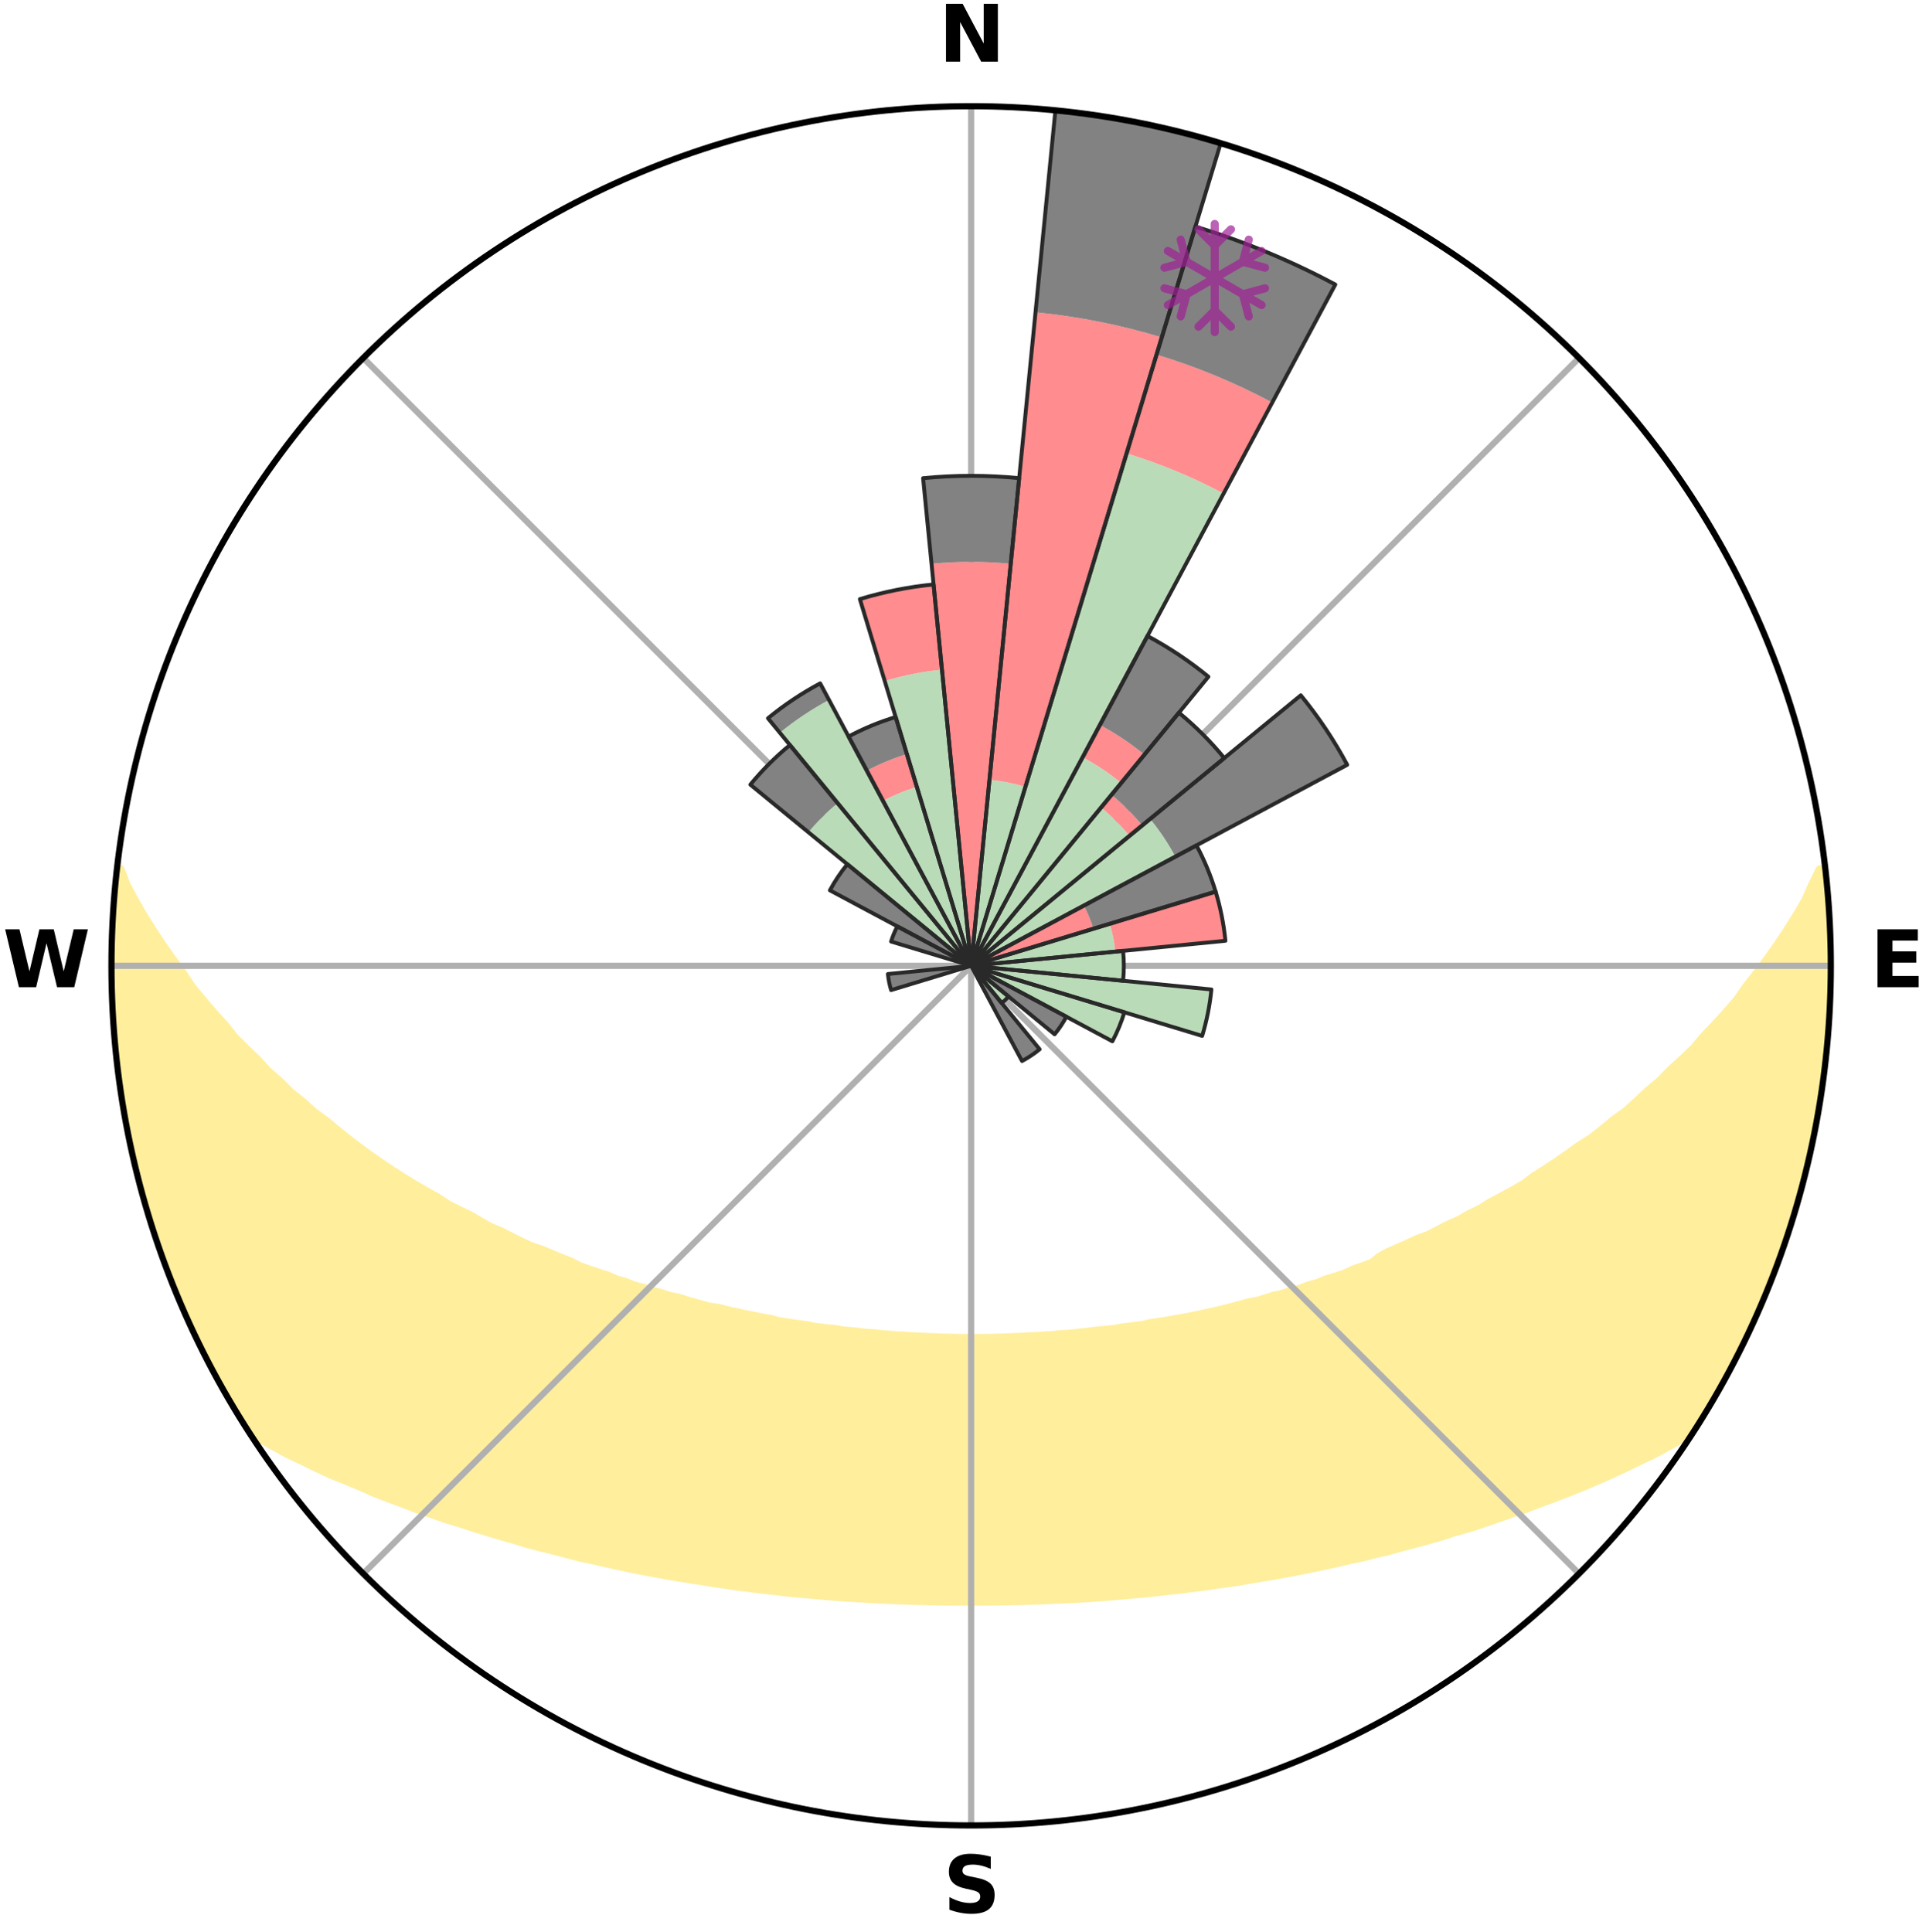 <?xml version="1.0" encoding="utf-8" standalone="no"?>
<!DOCTYPE svg PUBLIC "-//W3C//DTD SVG 1.1//EN"
  "http://www.w3.org/Graphics/SVG/1.1/DTD/svg11.dtd">
<svg xmlns:xlink="http://www.w3.org/1999/xlink" width="248.41pt" height="249.158pt" viewBox="0 0 248.41 249.158" xmlns="http://www.w3.org/2000/svg" version="1.1">
 <title>Ski Rose for 小樽天狗山スキー場, Otaru Tenguyama Ski Area</title>
 <defs>
  <style type="text/css">*{stroke-linejoin: round; stroke-linecap: butt}</style>
 </defs>
 <g id="figure_1">
  <g id="patch_1">
   <path d="M 0 249.158 
L 248.41 249.158 
L 248.41 0 
L 0 0 
z
" style="fill: #ffffff"/>
  </g>
  <g id="axes_1">
   <g id="patch_2">
    <path d="M 236.135 124.579 
C 236.135 110.018 233.267 95.599 227.695 82.147 
C 222.122 68.695 213.955 56.471 203.659 46.175 
C 193.363 35.879 181.139 27.711 167.687 22.139 
C 154.235 16.567 139.815 13.699 125.255 13.699 
C 110.694 13.699 96.275 16.567 82.823 22.139 
C 69.371 27.711 57.147 35.879 46.851 46.175 
C 36.555 56.471 28.387 68.695 22.815 82.147 
C 17.243 95.599 14.375 110.018 14.375 124.579 
C 14.375 139.14 17.243 153.559 22.815 167.011 
C 28.387 180.463 36.555 192.687 46.851 202.983 
C 57.147 213.279 69.371 221.447 82.823 227.019 
C 96.275 232.591 110.694 235.459 125.255 235.459 
C 139.815 235.459 154.235 232.591 167.687 227.019 
C 181.139 221.447 193.363 213.279 203.659 202.983 
C 213.955 192.687 222.122 180.463 227.695 167.011 
C 233.267 153.559 236.135 139.14 236.135 124.579 
M 125.255 124.579 
C 125.255 124.579 125.255 124.579 125.255 124.579 
C 125.255 124.579 125.255 124.579 125.255 124.579 
C 125.255 124.579 125.255 124.579 125.255 124.579 
C 125.255 124.579 125.255 124.579 125.255 124.579 
C 125.255 124.579 125.255 124.579 125.255 124.579 
C 125.255 124.579 125.255 124.579 125.255 124.579 
C 125.255 124.579 125.255 124.579 125.255 124.579 
C 125.255 124.579 125.255 124.579 125.255 124.579 
C 125.255 124.579 125.255 124.579 125.255 124.579 
C 125.255 124.579 125.255 124.579 125.255 124.579 
C 125.255 124.579 125.255 124.579 125.255 124.579 
C 125.255 124.579 125.255 124.579 125.255 124.579 
C 125.255 124.579 125.255 124.579 125.255 124.579 
C 125.255 124.579 125.255 124.579 125.255 124.579 
C 125.255 124.579 125.255 124.579 125.255 124.579 
C 125.255 124.579 125.255 124.579 125.255 124.579 
z
" style="fill: #ffffff"/>
   </g>
   <g id="PolyCollection_1">
    <defs>
     <path id="m091cf9987e" d="M 235.398 -137.128 
L 234.687 -137.047 
L 233.696 -135.021 
L 232.825 -133.045 
L 231.678 -131.088 
L 230.475 -129.173 
L 229.224 -127.302 
L 227.931 -125.475 
L 226.601 -123.695 
L 225.237 -121.961 
L 224.064 -120.265 
L 222.639 -118.623 
L 221.188 -117.029 
L 219.712 -115.484 
L 218.434 -113.963 
L 216.914 -112.512 
L 215.374 -111.111 
L 214.035 -109.722 
L 212.461 -108.416 
L 211.089 -107.116 
L 209.701 -105.858 
L 208.088 -104.693 
L 206.676 -103.522 
L 205.253 -102.394 
L 203.615 -101.368 
L 202.177 -100.326 
L 200.732 -99.325 
L 199.281 -98.365 
L 197.827 -97.445 
L 196.564 -96.49 
L 195.103 -95.647 
L 193.642 -94.844 
L 192.181 -94.079 
L 190.906 -93.265 
L 189.449 -92.573 
L 188.172 -91.826 
L 186.722 -91.205 
L 185.449 -90.523 
L 184.177 -89.871 
L 182.744 -89.349 
L 181.481 -88.759 
L 180.222 -88.197 
L 178.967 -87.664 
L 177.866 -87.052 
L 176.973 -86.309 
L 175.731 -85.847 
L 174.496 -85.411 
L 173.403 -84.889 
L 172.181 -84.5 
L 170.969 -84.134 
L 169.889 -83.68 
L 168.694 -83.357 
L 167.623 -82.944 
L 166.447 -82.662 
L 165.388 -82.287 
L 164.232 -82.043 
L 163.187 -81.704 
L 162.147 -81.383 
L 161.023 -81.189 
L 159.998 -80.901 
L 158.98 -80.628 
L 157.968 -80.37 
L 156.963 -80.126 
L 155.964 -79.897 
L 154.973 -79.68 
L 153.988 -79.476 
L 153.011 -79.285 
L 152.041 -79.105 
L 151.079 -78.936 
L 150.123 -78.777 
L 149.176 -78.628 
L 148.235 -78.488 
L 147.343 -78.27 
L 146.414 -78.15 
L 145.492 -78.037 
L 144.577 -77.932 
L 143.699 -77.757 
L 142.794 -77.667 
L 141.897 -77.583 
L 141.006 -77.504 
L 140.141 -77.367 
L 139.259 -77.301 
L 138.399 -77.182 
L 137.527 -77.127 
L 136.659 -77.076 
L 135.807 -76.981 
L 134.947 -76.939 
L 134.099 -76.86 
L 133.246 -76.827 
L 132.396 -76.796 
L 131.553 -76.738 
L 130.708 -76.714 
L 129.868 -76.671 
L 129.027 -76.653 
L 128.188 -76.624 
L 127.349 -76.613 
L 126.511 -76.598 
L 125.674 -76.592 
L 124.836 -76.592 
L 123.999 -76.602 
L 123.161 -76.613 
L 122.323 -76.637 
L 121.483 -76.653 
L 120.644 -76.691 
L 119.801 -76.714 
L 118.96 -76.766 
L 118.114 -76.796 
L 117.264 -76.828 
L 116.418 -76.9 
L 115.563 -76.94 
L 114.713 -77.028 
L 113.851 -77.077 
L 112.997 -77.181 
L 112.126 -77.24 
L 111.251 -77.302 
L 110.389 -77.431 
L 109.504 -77.505 
L 108.613 -77.584 
L 107.743 -77.741 
L 106.841 -77.834 
L 105.933 -77.933 
L 105.018 -78.039 
L 104.135 -78.235 
L 103.209 -78.358 
L 102.275 -78.49 
L 101.335 -78.63 
L 100.387 -78.779 
L 99.486 -79.033 
L 98.527 -79.204 
L 97.561 -79.386 
L 96.587 -79.58 
L 95.606 -79.785 
L 94.619 -80.003 
L 93.624 -80.234 
L 92.622 -80.479 
L 91.532 -80.631 
L 90.514 -80.904 
L 89.49 -81.192 
L 88.459 -81.497 
L 87.423 -81.818 
L 86.281 -82.046 
L 85.231 -82.403 
L 84.067 -82.666 
L 83.004 -83.06 
L 81.821 -83.362 
L 80.747 -83.795 
L 79.546 -84.139 
L 78.463 -84.615 
L 77.246 -85.004 
L 76.02 -85.416 
L 74.786 -85.853 
L 73.689 -86.422 
L 72.444 -86.909 
L 71.192 -87.423 
L 69.936 -87.964 
L 68.516 -88.432 
L 67.247 -89.032 
L 65.976 -89.661 
L 64.702 -90.32 
L 63.255 -90.916 
L 61.977 -91.639 
L 60.7 -92.393 
L 59.242 -93.092 
L 57.781 -93.829 
L 56.505 -94.686 
L 55.044 -95.497 
L 53.583 -96.347 
L 52.124 -97.236 
L 50.667 -98.166 
L 49.215 -99.136 
L 47.768 -100.148 
L 46.328 -101.2 
L 44.897 -102.294 
L 43.475 -103.429 
L 42.064 -104.607 
L 40.453 -105.779 
L 39.066 -107.044 
L 37.479 -108.311 
L 36.123 -109.664 
L 34.567 -111.026 
L 33.248 -112.466 
L 31.73 -113.923 
L 30.233 -115.429 
L 28.98 -117.002 
L 27.532 -118.602 
L 26.111 -120.25 
L 24.718 -121.946 
L 23.58 -123.692 
L 22.253 -125.478 
L 20.965 -127.31 
L 19.719 -129.187 
L 18.523 -131.107 
L 17.386 -133.069 
L 16.325 -135.068 
L 15.553 -137.078 
L 15.178 -137.121 
L 15.178 -137.121 
L 14.912 -135.204 
L 14.865 -133.267 
L 14.664 -131.343 
L 14.495 -129.415 
L 14.581 -127.477 
L 14.478 -125.546 
L 14.406 -123.612 
L 14.555 -121.68 
L 14.546 -119.745 
L 14.609 -117.812 
L 14.81 -115.887 
L 14.894 -113.953 
L 15.239 -112.044 
L 15.385 -110.114 
L 15.609 -108.192 
L 15.952 -106.288 
L 16.239 -104.374 
L 16.638 -102.481 
L 17.115 -100.605 
L 17.443 -98.696 
L 17.979 -96.836 
L 18.425 -94.952 
L 18.964 -93.094 
L 19.587 -91.262 
L 20.127 -89.404 
L 20.753 -87.573 
L 21.407 -85.752 
L 22.149 -83.964 
L 22.817 -82.148 
L 23.62 -80.387 
L 24.401 -78.617 
L 25.218 -76.864 
L 26.03 -75.107 
L 26.934 -73.396 
L 27.853 -71.694 
L 28.764 -69.987 
L 29.742 -68.317 
L 30.722 -66.649 
L 31.744 -65.006 
L 33.248 -63.681 
L 35.139 -62.644 
L 36.99 -61.62 
L 38.93 -60.702 
L 40.812 -59.784 
L 42.695 -58.908 
L 44.646 -58.13 
L 46.528 -57.34 
L 48.341 -56.531 
L 50.21 -55.813 
L 52.075 -55.134 
L 53.873 -54.432 
L 55.717 -53.817 
L 57.5 -53.18 
L 59.327 -52.631 
L 61.091 -52.055 
L 62.846 -51.507 
L 64.591 -50.988 
L 66.326 -50.495 
L 68.007 -49.972 
L 69.722 -49.531 
L 71.426 -49.114 
L 73.083 -48.668 
L 74.729 -48.243 
L 76.4 -47.893 
L 78.03 -47.514 
L 79.647 -47.153 
L 81.258 -46.815 
L 82.858 -46.493 
L 84.45 -46.193 
L 86.031 -45.907 
L 87.604 -45.642 
L 89.166 -45.389 
L 90.72 -45.155 
L 92.248 -44.894 
L 93.784 -44.686 
L 95.298 -44.456 
L 96.819 -44.28 
L 98.32 -44.079 
L 99.824 -43.923 
L 101.312 -43.749 
L 102.794 -43.588 
L 104.279 -43.47 
L 105.75 -43.334 
L 107.216 -43.209 
L 108.677 -43.096 
L 110.138 -43.014 
L 111.59 -42.922 
L 113.039 -42.841 
L 114.484 -42.77 
L 115.927 -42.71 
L 117.367 -42.659 
L 118.804 -42.619 
L 120.24 -42.588 
L 121.674 -42.567 
L 123.107 -42.555 
L 124.539 -42.553 
L 125.971 -42.555 
L 127.403 -42.558 
L 128.835 -42.57 
L 130.269 -42.591 
L 131.705 -42.622 
L 133.142 -42.663 
L 134.582 -42.714 
L 136.025 -42.775 
L 137.47 -42.846 
L 138.922 -42.906 
L 140.375 -42.997 
L 141.832 -43.098 
L 143.294 -43.211 
L 144.76 -43.336 
L 146.23 -43.473 
L 147.714 -43.595 
L 149.196 -43.756 
L 150.683 -43.93 
L 152.189 -44.082 
L 153.689 -44.284 
L 155.209 -44.464 
L 156.722 -44.694 
L 158.26 -44.899 
L 159.805 -45.12 
L 161.34 -45.398 
L 162.903 -45.648 
L 164.475 -45.917 
L 166.057 -46.199 
L 167.647 -46.503 
L 169.248 -46.822 
L 170.857 -47.163 
L 172.476 -47.521 
L 174.103 -47.903 
L 175.774 -48.253 
L 177.422 -48.676 
L 179.115 -49.069 
L 180.78 -49.541 
L 182.495 -49.983 
L 184.221 -50.449 
L 185.957 -50.941 
L 187.657 -51.515 
L 189.46 -52.008 
L 191.226 -52.584 
L 193 -53.19 
L 194.782 -53.828 
L 196.629 -54.44 
L 198.426 -55.142 
L 200.288 -55.824 
L 202.16 -56.539 
L 204.036 -57.294 
L 205.919 -58.085 
L 207.802 -58.918 
L 209.687 -59.792 
L 211.567 -60.712 
L 213.507 -61.629 
L 215.361 -62.651 
L 217.252 -63.688 
L 218.768 -65.005 
L 219.793 -66.646 
L 220.784 -68.308 
L 221.754 -69.982 
L 222.685 -71.679 
L 223.563 -73.403 
L 224.464 -75.115 
L 225.25 -76.884 
L 226.084 -78.629 
L 226.866 -80.397 
L 227.598 -82.187 
L 228.413 -83.944 
L 229.037 -85.777 
L 229.726 -87.584 
L 230.348 -89.415 
L 230.979 -91.244 
L 231.565 -93.089 
L 232.016 -94.972 
L 232.6 -96.818 
L 233.051 -98.7 
L 233.457 -100.591 
L 233.82 -102.491 
L 234.256 -104.377 
L 234.538 -106.291 
L 234.902 -108.192 
L 235.161 -110.11 
L 235.318 -112.039 
L 235.623 -113.952 
L 235.701 -115.887 
L 235.883 -117.813 
L 235.932 -119.747 
L 236.043 -121.678 
L 236.12 -123.612 
L 236.059 -125.546 
L 236.067 -127.481 
L 235.936 -129.412 
L 235.876 -131.345 
L 235.783 -133.278 
L 235.556 -135.2 
L 235.398 -137.128 
z
" style="stroke: #ffee9c"/>
    </defs>
    <g clip-path="url(#p193b00ec39)">
     <use xlink:href="#m091cf9987e" x="0" y="249.158" style="fill: #ffee9c; stroke: #ffee9c"/>
    </g>
   </g>
   <g id="matplotlib.axis_1">
    <g id="xtick_1">
     <g id="line2d_1">
      <path d="M 125.255 124.579 
L 125.255 13.699 
" clip-path="url(#p193b00ec39)" style="fill: none; stroke: #b0b0b0; stroke-width: 0.8; stroke-linecap: square"/>
     </g>
     <g id="text_1">
      <!-- N -->
      <g transform="translate(121.07 7.958) scale(0.1 -0.1)">
       <defs>
        <path id="DejaVuSans-Bold-4e" d="M 588 4666 
L 1931 4666 
L 3628 1466 
L 3628 4666 
L 4769 4666 
L 4769 0 
L 3425 0 
L 1728 3200 
L 1728 0 
L 588 0 
L 588 4666 
z
" transform="scale(0.016)"/>
       </defs>
       <use xlink:href="#DejaVuSans-Bold-4e"/>
      </g>
     </g>
    </g>
    <g id="xtick_2">
     <g id="line2d_2">
      <path d="M 125.255 124.579 
L 203.659 46.175 
" clip-path="url(#p193b00ec39)" style="fill: none; stroke: #b0b0b0; stroke-width: 0.8; stroke-linecap: square"/>
     </g>
    </g>
    <g id="xtick_3">
     <g id="line2d_3">
      <path d="M 125.255 124.579 
L 236.135 124.579 
" clip-path="url(#p193b00ec39)" style="fill: none; stroke: #b0b0b0; stroke-width: 0.8; stroke-linecap: square"/>
     </g>
     <g id="text_2">
      <!-- E -->
      <g transform="translate(241.219 127.338) scale(0.1 -0.1)">
       <defs>
        <path id="DejaVuSans-Bold-45" d="M 588 4666 
L 3834 4666 
L 3834 3756 
L 1791 3756 
L 1791 2888 
L 3713 2888 
L 3713 1978 
L 1791 1978 
L 1791 909 
L 3903 909 
L 3903 0 
L 588 0 
L 588 4666 
z
" transform="scale(0.016)"/>
       </defs>
       <use xlink:href="#DejaVuSans-Bold-45"/>
      </g>
     </g>
    </g>
    <g id="xtick_4">
     <g id="line2d_4">
      <path d="M 125.255 124.579 
L 203.659 202.983 
" clip-path="url(#p193b00ec39)" style="fill: none; stroke: #b0b0b0; stroke-width: 0.8; stroke-linecap: square"/>
     </g>
    </g>
    <g id="xtick_5">
     <g id="line2d_5">
      <path d="M 125.255 124.579 
L 125.255 235.459 
" clip-path="url(#p193b00ec39)" style="fill: none; stroke: #b0b0b0; stroke-width: 0.8; stroke-linecap: square"/>
     </g>
     <g id="text_3">
      <!-- S -->
      <g transform="translate(121.654 246.718) scale(0.1 -0.1)">
       <defs>
        <path id="DejaVuSans-Bold-53" d="M 3834 4519 
L 3834 3531 
Q 3450 3703 3084 3790 
Q 2719 3878 2394 3878 
Q 1963 3878 1756 3759 
Q 1550 3641 1550 3391 
Q 1550 3203 1689 3098 
Q 1828 2994 2194 2919 
L 2706 2816 
Q 3484 2659 3812 2340 
Q 4141 2022 4141 1434 
Q 4141 663 3683 286 
Q 3225 -91 2284 -91 
Q 1841 -91 1394 -6 
Q 947 78 500 244 
L 500 1259 
Q 947 1022 1364 901 
Q 1781 781 2169 781 
Q 2563 781 2772 912 
Q 2981 1044 2981 1288 
Q 2981 1506 2839 1625 
Q 2697 1744 2272 1838 
L 1806 1941 
Q 1106 2091 782 2419 
Q 459 2747 459 3303 
Q 459 4000 909 4375 
Q 1359 4750 2203 4750 
Q 2588 4750 2994 4692 
Q 3400 4634 3834 4519 
z
" transform="scale(0.016)"/>
       </defs>
       <use xlink:href="#DejaVuSans-Bold-53"/>
      </g>
     </g>
    </g>
    <g id="xtick_6">
     <g id="line2d_6">
      <path d="M 125.255 124.579 
L 46.851 202.983 
" clip-path="url(#p193b00ec39)" style="fill: none; stroke: #b0b0b0; stroke-width: 0.8; stroke-linecap: square"/>
     </g>
    </g>
    <g id="xtick_7">
     <g id="line2d_7">
      <path d="M 125.255 124.579 
L 14.375 124.579 
" clip-path="url(#p193b00ec39)" style="fill: none; stroke: #b0b0b0; stroke-width: 0.8; stroke-linecap: square"/>
     </g>
     <g id="text_4">
      <!-- W -->
      <g transform="translate(0.36 127.338) scale(0.1 -0.1)">
       <defs>
        <path id="DejaVuSans-Bold-57" d="M 191 4666 
L 1344 4666 
L 2150 1275 
L 2950 4666 
L 4109 4666 
L 4909 1275 
L 5716 4666 
L 6859 4666 
L 5759 0 
L 4372 0 
L 3525 3547 
L 2688 0 
L 1300 0 
L 191 4666 
z
" transform="scale(0.016)"/>
       </defs>
       <use xlink:href="#DejaVuSans-Bold-57"/>
      </g>
     </g>
    </g>
    <g id="xtick_8">
     <g id="line2d_8">
      <path d="M 125.255 124.579 
L 46.851 46.175 
" clip-path="url(#p193b00ec39)" style="fill: none; stroke: #b0b0b0; stroke-width: 0.8; stroke-linecap: square"/>
     </g>
    </g>
   </g>
   <g id="matplotlib.axis_2"/>
   <g id="patch_3">
    <path d="M 125.255 124.579 
C 125.255 124.579 125.255 124.579 125.255 124.579 
C 125.255 124.579 125.255 124.579 125.255 124.579 
L 125.255 124.579 
C 125.255 124.579 125.255 124.579 125.255 124.579 
C 125.255 124.579 125.255 124.579 125.255 124.579 
z
" clip-path="url(#p193b00ec39)" style="fill: #d9d9d9"/>
   </g>
   <g id="patch_4">
    <path d="M 125.255 124.579 
C 125.255 124.579 125.255 124.579 125.255 124.579 
C 125.255 124.579 125.255 124.579 125.255 124.579 
L 125.255 124.579 
C 125.255 124.579 125.255 124.579 125.255 124.579 
C 125.255 124.579 125.255 124.579 125.255 124.579 
z
" clip-path="url(#p193b00ec39)" style="fill: #d9d9d9"/>
   </g>
   <g id="patch_5">
    <path d="M 125.255 124.579 
C 125.255 124.579 125.255 124.579 125.255 124.579 
C 125.255 124.579 125.255 124.579 125.255 124.579 
L 125.255 124.579 
C 125.255 124.579 125.255 124.579 125.255 124.579 
C 125.255 124.579 125.255 124.579 125.255 124.579 
z
" clip-path="url(#p193b00ec39)" style="fill: #d9d9d9"/>
   </g>
   <g id="patch_6">
    <path d="M 125.255 124.579 
C 125.255 124.579 125.255 124.579 125.255 124.579 
C 125.255 124.579 125.255 124.579 125.255 124.579 
L 125.255 124.579 
C 125.255 124.579 125.255 124.579 125.255 124.579 
C 125.255 124.579 125.255 124.579 125.255 124.579 
z
" clip-path="url(#p193b00ec39)" style="fill: #d9d9d9"/>
   </g>
   <g id="patch_7">
    <path d="M 125.255 124.579 
C 125.255 124.579 125.255 124.579 125.255 124.579 
C 125.255 124.579 125.255 124.579 125.255 124.579 
L 125.255 124.579 
C 125.255 124.579 125.255 124.579 125.255 124.579 
C 125.255 124.579 125.255 124.579 125.255 124.579 
z
" clip-path="url(#p193b00ec39)" style="fill: #d9d9d9"/>
   </g>
   <g id="patch_8">
    <path d="M 125.255 124.579 
C 125.255 124.579 125.255 124.579 125.255 124.579 
C 125.255 124.579 125.255 124.579 125.255 124.579 
L 125.255 124.579 
C 125.255 124.579 125.255 124.579 125.255 124.579 
C 125.255 124.579 125.255 124.579 125.255 124.579 
z
" clip-path="url(#p193b00ec39)" style="fill: #d9d9d9"/>
   </g>
   <g id="patch_9">
    <path d="M 125.255 124.579 
C 125.255 124.579 125.255 124.579 125.255 124.579 
C 125.255 124.579 125.255 124.579 125.255 124.579 
L 125.255 124.579 
C 125.255 124.579 125.255 124.579 125.255 124.579 
C 125.255 124.579 125.255 124.579 125.255 124.579 
z
" clip-path="url(#p193b00ec39)" style="fill: #d9d9d9"/>
   </g>
   <g id="patch_10">
    <path d="M 125.255 124.579 
C 125.255 124.579 125.255 124.579 125.255 124.579 
C 125.255 124.579 125.255 124.579 125.255 124.579 
L 125.255 124.579 
C 125.255 124.579 125.255 124.579 125.255 124.579 
C 125.255 124.579 125.255 124.579 125.255 124.579 
z
" clip-path="url(#p193b00ec39)" style="fill: #d9d9d9"/>
   </g>
   <g id="patch_11">
    <path d="M 125.255 124.579 
C 125.255 124.579 125.255 124.579 125.255 124.579 
C 125.255 124.579 125.255 124.579 125.255 124.579 
L 125.255 124.579 
C 125.255 124.579 125.255 124.579 125.255 124.579 
C 125.255 124.579 125.255 124.579 125.255 124.579 
z
" clip-path="url(#p193b00ec39)" style="fill: #d9d9d9"/>
   </g>
   <g id="patch_12">
    <path d="M 125.255 124.579 
C 125.255 124.579 125.255 124.579 125.255 124.579 
C 125.255 124.579 125.255 124.579 125.255 124.579 
L 125.255 124.579 
C 125.255 124.579 125.255 124.579 125.255 124.579 
C 125.255 124.579 125.255 124.579 125.255 124.579 
z
" clip-path="url(#p193b00ec39)" style="fill: #d9d9d9"/>
   </g>
   <g id="patch_13">
    <path d="M 125.255 124.579 
C 125.255 124.579 125.255 124.579 125.255 124.579 
C 125.255 124.579 125.255 124.579 125.255 124.579 
L 125.255 124.579 
C 125.255 124.579 125.255 124.579 125.255 124.579 
C 125.255 124.579 125.255 124.579 125.255 124.579 
z
" clip-path="url(#p193b00ec39)" style="fill: #d9d9d9"/>
   </g>
   <g id="patch_14">
    <path d="M 125.255 124.579 
C 125.255 124.579 125.255 124.579 125.255 124.579 
C 125.255 124.579 125.255 124.579 125.255 124.579 
L 125.255 124.579 
C 125.255 124.579 125.255 124.579 125.255 124.579 
C 125.255 124.579 125.255 124.579 125.255 124.579 
z
" clip-path="url(#p193b00ec39)" style="fill: #d9d9d9"/>
   </g>
   <g id="patch_15">
    <path d="M 125.255 124.579 
C 125.255 124.579 125.255 124.579 125.255 124.579 
C 125.255 124.579 125.255 124.579 125.255 124.579 
L 125.255 124.579 
C 125.255 124.579 125.255 124.579 125.255 124.579 
C 125.255 124.579 125.255 124.579 125.255 124.579 
z
" clip-path="url(#p193b00ec39)" style="fill: #d9d9d9"/>
   </g>
   <g id="patch_16">
    <path d="M 125.255 124.579 
C 125.255 124.579 125.255 124.579 125.255 124.579 
C 125.255 124.579 125.255 124.579 125.255 124.579 
L 125.255 124.579 
C 125.255 124.579 125.255 124.579 125.255 124.579 
C 125.255 124.579 125.255 124.579 125.255 124.579 
z
" clip-path="url(#p193b00ec39)" style="fill: #d9d9d9"/>
   </g>
   <g id="patch_17">
    <path d="M 125.255 124.579 
C 125.255 124.579 125.255 124.579 125.255 124.579 
C 125.255 124.579 125.255 124.579 125.255 124.579 
L 125.255 124.579 
C 125.255 124.579 125.255 124.579 125.255 124.579 
C 125.255 124.579 125.255 124.579 125.255 124.579 
z
" clip-path="url(#p193b00ec39)" style="fill: #d9d9d9"/>
   </g>
   <g id="patch_18">
    <path d="M 125.255 124.579 
C 125.255 124.579 125.255 124.579 125.255 124.579 
C 125.255 124.579 125.255 124.579 125.255 124.579 
L 125.255 124.579 
C 125.255 124.579 125.255 124.579 125.255 124.579 
C 125.255 124.579 125.255 124.579 125.255 124.579 
z
" clip-path="url(#p193b00ec39)" style="fill: #d9d9d9"/>
   </g>
   <g id="patch_19">
    <path d="M 125.255 124.579 
C 125.255 124.579 125.255 124.579 125.255 124.579 
C 125.255 124.579 125.255 124.579 125.255 124.579 
L 125.255 124.579 
C 125.255 124.579 125.255 124.579 125.255 124.579 
C 125.255 124.579 125.255 124.579 125.255 124.579 
z
" clip-path="url(#p193b00ec39)" style="fill: #d9d9d9"/>
   </g>
   <g id="patch_20">
    <path d="M 125.255 124.579 
C 125.255 124.579 125.255 124.579 125.255 124.579 
C 125.255 124.579 125.255 124.579 125.255 124.579 
L 125.255 124.579 
C 125.255 124.579 125.255 124.579 125.255 124.579 
C 125.255 124.579 125.255 124.579 125.255 124.579 
z
" clip-path="url(#p193b00ec39)" style="fill: #d9d9d9"/>
   </g>
   <g id="patch_21">
    <path d="M 125.255 124.579 
C 125.255 124.579 125.255 124.579 125.255 124.579 
C 125.255 124.579 125.255 124.579 125.255 124.579 
L 125.255 124.579 
C 125.255 124.579 125.255 124.579 125.255 124.579 
C 125.255 124.579 125.255 124.579 125.255 124.579 
z
" clip-path="url(#p193b00ec39)" style="fill: #d9d9d9"/>
   </g>
   <g id="patch_22">
    <path d="M 125.255 124.579 
C 125.255 124.579 125.255 124.579 125.255 124.579 
C 125.255 124.579 125.255 124.579 125.255 124.579 
L 125.255 124.579 
C 125.255 124.579 125.255 124.579 125.255 124.579 
C 125.255 124.579 125.255 124.579 125.255 124.579 
z
" clip-path="url(#p193b00ec39)" style="fill: #d9d9d9"/>
   </g>
   <g id="patch_23">
    <path d="M 125.255 124.579 
C 125.255 124.579 125.255 124.579 125.255 124.579 
C 125.255 124.579 125.255 124.579 125.255 124.579 
L 125.255 124.579 
C 125.255 124.579 125.255 124.579 125.255 124.579 
C 125.255 124.579 125.255 124.579 125.255 124.579 
z
" clip-path="url(#p193b00ec39)" style="fill: #d9d9d9"/>
   </g>
   <g id="patch_24">
    <path d="M 125.255 124.579 
C 125.255 124.579 125.255 124.579 125.255 124.579 
C 125.255 124.579 125.255 124.579 125.255 124.579 
L 125.255 124.579 
C 125.255 124.579 125.255 124.579 125.255 124.579 
C 125.255 124.579 125.255 124.579 125.255 124.579 
z
" clip-path="url(#p193b00ec39)" style="fill: #d9d9d9"/>
   </g>
   <g id="patch_25">
    <path d="M 125.255 124.579 
C 125.255 124.579 125.255 124.579 125.255 124.579 
C 125.255 124.579 125.255 124.579 125.255 124.579 
L 125.255 124.579 
C 125.255 124.579 125.255 124.579 125.255 124.579 
C 125.255 124.579 125.255 124.579 125.255 124.579 
z
" clip-path="url(#p193b00ec39)" style="fill: #d9d9d9"/>
   </g>
   <g id="patch_26">
    <path d="M 125.255 124.579 
C 125.255 124.579 125.255 124.579 125.255 124.579 
C 125.255 124.579 125.255 124.579 125.255 124.579 
L 125.255 124.579 
C 125.255 124.579 125.255 124.579 125.255 124.579 
C 125.255 124.579 125.255 124.579 125.255 124.579 
z
" clip-path="url(#p193b00ec39)" style="fill: #d9d9d9"/>
   </g>
   <g id="patch_27">
    <path d="M 125.255 124.579 
C 125.255 124.579 125.255 124.579 125.255 124.579 
C 125.255 124.579 125.255 124.579 125.255 124.579 
L 125.255 124.579 
C 125.255 124.579 125.255 124.579 125.255 124.579 
C 125.255 124.579 125.255 124.579 125.255 124.579 
z
" clip-path="url(#p193b00ec39)" style="fill: #d9d9d9"/>
   </g>
   <g id="patch_28">
    <path d="M 125.255 124.579 
C 125.255 124.579 125.255 124.579 125.255 124.579 
C 125.255 124.579 125.255 124.579 125.255 124.579 
L 125.255 124.579 
C 125.255 124.579 125.255 124.579 125.255 124.579 
C 125.255 124.579 125.255 124.579 125.255 124.579 
z
" clip-path="url(#p193b00ec39)" style="fill: #d9d9d9"/>
   </g>
   <g id="patch_29">
    <path d="M 125.255 124.579 
C 125.255 124.579 125.255 124.579 125.255 124.579 
C 125.255 124.579 125.255 124.579 125.255 124.579 
L 125.255 124.579 
C 125.255 124.579 125.255 124.579 125.255 124.579 
C 125.255 124.579 125.255 124.579 125.255 124.579 
z
" clip-path="url(#p193b00ec39)" style="fill: #d9d9d9"/>
   </g>
   <g id="patch_30">
    <path d="M 125.255 124.579 
C 125.255 124.579 125.255 124.579 125.255 124.579 
C 125.255 124.579 125.255 124.579 125.255 124.579 
L 125.255 124.579 
C 125.255 124.579 125.255 124.579 125.255 124.579 
C 125.255 124.579 125.255 124.579 125.255 124.579 
z
" clip-path="url(#p193b00ec39)" style="fill: #d9d9d9"/>
   </g>
   <g id="patch_31">
    <path d="M 125.255 124.579 
C 125.255 124.579 125.255 124.579 125.255 124.579 
C 125.255 124.579 125.255 124.579 125.255 124.579 
L 125.255 124.579 
C 125.255 124.579 125.255 124.579 125.255 124.579 
C 125.255 124.579 125.255 124.579 125.255 124.579 
z
" clip-path="url(#p193b00ec39)" style="fill: #d9d9d9"/>
   </g>
   <g id="patch_32">
    <path d="M 125.255 124.579 
C 125.255 124.579 125.255 124.579 125.255 124.579 
C 125.255 124.579 125.255 124.579 125.255 124.579 
L 125.255 124.579 
C 125.255 124.579 125.255 124.579 125.255 124.579 
C 125.255 124.579 125.255 124.579 125.255 124.579 
z
" clip-path="url(#p193b00ec39)" style="fill: #d9d9d9"/>
   </g>
   <g id="patch_33">
    <path d="M 125.255 124.579 
C 125.255 124.579 125.255 124.579 125.255 124.579 
C 125.255 124.579 125.255 124.579 125.255 124.579 
L 125.255 124.579 
C 125.255 124.579 125.255 124.579 125.255 124.579 
C 125.255 124.579 125.255 124.579 125.255 124.579 
z
" clip-path="url(#p193b00ec39)" style="fill: #d9d9d9"/>
   </g>
   <g id="patch_34">
    <path d="M 125.255 124.579 
C 125.255 124.579 125.255 124.579 125.255 124.579 
C 125.255 124.579 125.255 124.579 125.255 124.579 
L 125.255 124.579 
C 125.255 124.579 125.255 124.579 125.255 124.579 
C 125.255 124.579 125.255 124.579 125.255 124.579 
z
" clip-path="url(#p193b00ec39)" style="fill: #d9d9d9"/>
   </g>
   <g id="patch_35">
    <path d="M 125.255 124.579 
C 125.255 124.579 125.255 124.579 125.255 124.579 
C 125.255 124.579 125.255 124.579 125.255 124.579 
L 125.255 124.579 
C 125.255 124.579 125.255 124.579 125.255 124.579 
C 125.255 124.579 125.255 124.579 125.255 124.579 
z
" clip-path="url(#p193b00ec39)" style="fill: #badbb8"/>
   </g>
   <g id="patch_36">
    <path d="M 125.255 124.579 
C 125.255 124.579 125.255 124.579 125.255 124.579 
C 125.255 124.579 125.255 124.579 125.255 124.579 
L 132.256 101.498 
C 131.501 101.269 130.735 101.077 129.96 100.923 
C 129.186 100.769 128.405 100.653 127.619 100.576 
z
" clip-path="url(#p193b00ec39)" style="fill: #badbb8"/>
   </g>
   <g id="patch_37">
    <path d="M 125.255 124.579 
C 125.255 124.579 125.255 124.579 125.255 124.579 
C 125.255 124.579 125.255 124.579 125.255 124.579 
L 157.813 63.667 
C 155.819 62.601 153.775 61.634 151.686 60.769 
C 149.597 59.904 147.468 59.141 145.304 58.485 
z
" clip-path="url(#p193b00ec39)" style="fill: #badbb8"/>
   </g>
   <g id="patch_38">
    <path d="M 125.255 124.579 
C 125.255 124.579 125.255 124.579 125.255 124.579 
C 125.255 124.579 125.255 124.579 125.255 124.579 
L 144.61 100.995 
C 143.838 100.362 143.035 99.766 142.205 99.212 
C 141.374 98.657 140.517 98.143 139.637 97.672 
z
" clip-path="url(#p193b00ec39)" style="fill: #badbb8"/>
   </g>
   <g id="patch_39">
    <path d="M 125.255 124.579 
C 125.255 124.579 125.255 124.579 125.255 124.579 
C 125.255 124.579 125.255 124.579 125.255 124.579 
L 145.679 107.817 
C 145.13 107.149 144.549 106.508 143.938 105.896 
C 143.326 105.285 142.685 104.703 142.017 104.155 
z
" clip-path="url(#p193b00ec39)" style="fill: #badbb8"/>
   </g>
   <g id="patch_40">
    <path d="M 125.255 124.579 
C 125.255 124.579 125.255 124.579 125.255 124.579 
C 125.255 124.579 125.255 124.579 125.255 124.579 
L 151.595 110.5 
C 151.134 109.638 150.631 108.799 150.088 107.986 
C 149.545 107.173 148.962 106.387 148.342 105.632 
z
" clip-path="url(#p193b00ec39)" style="fill: #badbb8"/>
   </g>
   <g id="patch_41">
    <path d="M 125.255 124.579 
C 125.255 124.579 125.255 124.579 125.255 124.579 
C 125.255 124.579 125.255 124.579 125.255 124.579 
L 125.255 124.579 
C 125.255 124.579 125.255 124.579 125.255 124.579 
C 125.255 124.579 125.255 124.579 125.255 124.579 
z
" clip-path="url(#p193b00ec39)" style="fill: #badbb8"/>
   </g>
   <g id="patch_42">
    <path d="M 125.255 124.579 
C 125.255 124.579 125.255 124.579 125.255 124.579 
C 125.255 124.579 125.255 124.579 125.255 124.579 
L 143.848 122.748 
C 143.788 122.139 143.698 121.534 143.579 120.934 
C 143.459 120.334 143.311 119.741 143.133 119.156 
z
" clip-path="url(#p193b00ec39)" style="fill: #badbb8"/>
   </g>
   <g id="patch_43">
    <path d="M 125.255 124.579 
C 125.255 124.579 125.255 124.579 125.255 124.579 
C 125.255 124.579 125.255 124.579 125.255 124.579 
L 144.854 126.509 
C 144.917 125.868 144.948 125.224 144.948 124.579 
C 144.948 123.934 144.917 123.29 144.854 122.649 
z
" clip-path="url(#p193b00ec39)" style="fill: #badbb8"/>
   </g>
   <g id="patch_44">
    <path d="M 125.255 124.579 
C 125.255 124.579 125.255 124.579 125.255 124.579 
C 125.255 124.579 125.255 124.579 125.255 124.579 
L 155.052 133.618 
C 155.348 132.643 155.596 131.653 155.795 130.654 
C 155.994 129.654 156.143 128.645 156.243 127.631 
z
" clip-path="url(#p193b00ec39)" style="fill: #badbb8"/>
   </g>
   <g id="patch_45">
    <path d="M 125.255 124.579 
C 125.255 124.579 125.255 124.579 125.255 124.579 
C 125.255 124.579 125.255 124.579 125.255 124.579 
L 143.471 134.316 
C 143.789 133.719 144.079 133.108 144.337 132.483 
C 144.596 131.859 144.824 131.222 145.02 130.575 
z
" clip-path="url(#p193b00ec39)" style="fill: #badbb8"/>
   </g>
   <g id="patch_46">
    <path d="M 125.255 124.579 
C 125.255 124.579 125.255 124.579 125.255 124.579 
C 125.255 124.579 125.255 124.579 125.255 124.579 
L 125.255 124.579 
C 125.255 124.579 125.255 124.579 125.255 124.579 
C 125.255 124.579 125.255 124.579 125.255 124.579 
z
" clip-path="url(#p193b00ec39)" style="fill: #badbb8"/>
   </g>
   <g id="patch_47">
    <path d="M 125.255 124.579 
C 125.255 124.579 125.255 124.579 125.255 124.579 
C 125.255 124.579 125.255 124.579 125.255 124.579 
L 129.206 129.393 
C 129.363 129.264 129.514 129.127 129.658 128.983 
C 129.803 128.839 129.94 128.687 130.069 128.53 
z
" clip-path="url(#p193b00ec39)" style="fill: #badbb8"/>
   </g>
   <g id="patch_48">
    <path d="M 125.255 124.579 
C 125.255 124.579 125.255 124.579 125.255 124.579 
C 125.255 124.579 125.255 124.579 125.255 124.579 
L 125.255 124.579 
C 125.255 124.579 125.255 124.579 125.255 124.579 
C 125.255 124.579 125.255 124.579 125.255 124.579 
z
" clip-path="url(#p193b00ec39)" style="fill: #badbb8"/>
   </g>
   <g id="patch_49">
    <path d="M 125.255 124.579 
C 125.255 124.579 125.255 124.579 125.255 124.579 
C 125.255 124.579 125.255 124.579 125.255 124.579 
L 125.255 124.579 
C 125.255 124.579 125.255 124.579 125.255 124.579 
C 125.255 124.579 125.255 124.579 125.255 124.579 
z
" clip-path="url(#p193b00ec39)" style="fill: #badbb8"/>
   </g>
   <g id="patch_50">
    <path d="M 125.255 124.579 
C 125.255 124.579 125.255 124.579 125.255 124.579 
C 125.255 124.579 125.255 124.579 125.255 124.579 
L 125.255 124.579 
C 125.255 124.579 125.255 124.579 125.255 124.579 
C 125.255 124.579 125.255 124.579 125.255 124.579 
z
" clip-path="url(#p193b00ec39)" style="fill: #badbb8"/>
   </g>
   <g id="patch_51">
    <path d="M 125.255 124.579 
C 125.255 124.579 125.255 124.579 125.255 124.579 
C 125.255 124.579 125.255 124.579 125.255 124.579 
L 125.255 124.579 
C 125.255 124.579 125.255 124.579 125.255 124.579 
C 125.255 124.579 125.255 124.579 125.255 124.579 
z
" clip-path="url(#p193b00ec39)" style="fill: #badbb8"/>
   </g>
   <g id="patch_52">
    <path d="M 125.255 124.579 
C 125.255 124.579 125.255 124.579 125.255 124.579 
C 125.255 124.579 125.255 124.579 125.255 124.579 
L 125.255 124.579 
C 125.255 124.579 125.255 124.579 125.255 124.579 
C 125.255 124.579 125.255 124.579 125.255 124.579 
z
" clip-path="url(#p193b00ec39)" style="fill: #badbb8"/>
   </g>
   <g id="patch_53">
    <path d="M 125.255 124.579 
C 125.255 124.579 125.255 124.579 125.255 124.579 
C 125.255 124.579 125.255 124.579 125.255 124.579 
L 125.255 124.579 
C 125.255 124.579 125.255 124.579 125.255 124.579 
C 125.255 124.579 125.255 124.579 125.255 124.579 
z
" clip-path="url(#p193b00ec39)" style="fill: #badbb8"/>
   </g>
   <g id="patch_54">
    <path d="M 125.255 124.579 
C 125.255 124.579 125.255 124.579 125.255 124.579 
C 125.255 124.579 125.255 124.579 125.255 124.579 
L 125.255 124.579 
C 125.255 124.579 125.255 124.579 125.255 124.579 
C 125.255 124.579 125.255 124.579 125.255 124.579 
z
" clip-path="url(#p193b00ec39)" style="fill: #badbb8"/>
   </g>
   <g id="patch_55">
    <path d="M 125.255 124.579 
C 125.255 124.579 125.255 124.579 125.255 124.579 
C 125.255 124.579 125.255 124.579 125.255 124.579 
L 125.255 124.579 
C 125.255 124.579 125.255 124.579 125.255 124.579 
C 125.255 124.579 125.255 124.579 125.255 124.579 
z
" clip-path="url(#p193b00ec39)" style="fill: #badbb8"/>
   </g>
   <g id="patch_56">
    <path d="M 125.255 124.579 
C 125.255 124.579 125.255 124.579 125.255 124.579 
C 125.255 124.579 125.255 124.579 125.255 124.579 
L 125.255 124.579 
C 125.255 124.579 125.255 124.579 125.255 124.579 
C 125.255 124.579 125.255 124.579 125.255 124.579 
z
" clip-path="url(#p193b00ec39)" style="fill: #badbb8"/>
   </g>
   <g id="patch_57">
    <path d="M 125.255 124.579 
C 125.255 124.579 125.255 124.579 125.255 124.579 
C 125.255 124.579 125.255 124.579 125.255 124.579 
L 125.255 124.579 
C 125.255 124.579 125.255 124.579 125.255 124.579 
C 125.255 124.579 125.255 124.579 125.255 124.579 
z
" clip-path="url(#p193b00ec39)" style="fill: #badbb8"/>
   </g>
   <g id="patch_58">
    <path d="M 125.255 124.579 
C 125.255 124.579 125.255 124.579 125.255 124.579 
C 125.255 124.579 125.255 124.579 125.255 124.579 
L 125.255 124.579 
C 125.255 124.579 125.255 124.579 125.255 124.579 
C 125.255 124.579 125.255 124.579 125.255 124.579 
z
" clip-path="url(#p193b00ec39)" style="fill: #badbb8"/>
   </g>
   <g id="patch_59">
    <path d="M 125.255 124.579 
C 125.255 124.579 125.255 124.579 125.255 124.579 
C 125.255 124.579 125.255 124.579 125.255 124.579 
L 125.255 124.579 
C 125.255 124.579 125.255 124.579 125.255 124.579 
C 125.255 124.579 125.255 124.579 125.255 124.579 
z
" clip-path="url(#p193b00ec39)" style="fill: #badbb8"/>
   </g>
   <g id="patch_60">
    <path d="M 125.255 124.579 
C 125.255 124.579 125.255 124.579 125.255 124.579 
C 125.255 124.579 125.255 124.579 125.255 124.579 
L 125.255 124.579 
C 125.255 124.579 125.255 124.579 125.255 124.579 
C 125.255 124.579 125.255 124.579 125.255 124.579 
z
" clip-path="url(#p193b00ec39)" style="fill: #badbb8"/>
   </g>
   <g id="patch_61">
    <path d="M 125.255 124.579 
C 125.255 124.579 125.255 124.579 125.255 124.579 
C 125.255 124.579 125.255 124.579 125.255 124.579 
L 125.255 124.579 
C 125.255 124.579 125.255 124.579 125.255 124.579 
C 125.255 124.579 125.255 124.579 125.255 124.579 
z
" clip-path="url(#p193b00ec39)" style="fill: #badbb8"/>
   </g>
   <g id="patch_62">
    <path d="M 125.255 124.579 
C 125.255 124.579 125.255 124.579 125.255 124.579 
C 125.255 124.579 125.255 124.579 125.255 124.579 
L 125.255 124.579 
C 125.255 124.579 125.255 124.579 125.255 124.579 
C 125.255 124.579 125.255 124.579 125.255 124.579 
z
" clip-path="url(#p193b00ec39)" style="fill: #badbb8"/>
   </g>
   <g id="patch_63">
    <path d="M 125.255 124.579 
C 125.255 124.579 125.255 124.579 125.255 124.579 
C 125.255 124.579 125.255 124.579 125.255 124.579 
L 108.034 103.595 
C 107.347 104.159 106.688 104.756 106.06 105.384 
C 105.432 106.012 104.835 106.671 104.271 107.358 
z
" clip-path="url(#p193b00ec39)" style="fill: #badbb8"/>
   </g>
   <g id="patch_64">
    <path d="M 125.255 124.579 
C 125.255 124.579 125.255 124.579 125.255 124.579 
C 125.255 124.579 125.255 124.579 125.255 124.579 
L 106.921 90.28 
C 105.799 90.88 104.706 91.535 103.648 92.242 
C 102.589 92.949 101.566 93.708 100.582 94.515 
z
" clip-path="url(#p193b00ec39)" style="fill: #badbb8"/>
   </g>
   <g id="patch_65">
    <path d="M 125.255 124.579 
C 125.255 124.579 125.255 124.579 125.255 124.579 
C 125.255 124.579 125.255 124.579 125.255 124.579 
L 118.253 101.498 
C 117.498 101.727 116.754 101.993 116.025 102.296 
C 115.295 102.598 114.581 102.935 113.885 103.308 
z
" clip-path="url(#p193b00ec39)" style="fill: #badbb8"/>
   </g>
   <g id="patch_66">
    <path d="M 125.255 124.579 
C 125.255 124.579 125.255 124.579 125.255 124.579 
C 125.255 124.579 125.255 124.579 125.255 124.579 
L 121.492 86.374 
C 120.241 86.497 118.998 86.682 117.765 86.927 
C 116.533 87.172 115.313 87.478 114.111 87.842 
z
" clip-path="url(#p193b00ec39)" style="fill: #badbb8"/>
   </g>
   <g id="patch_67">
    <path d="M 125.255 124.579 
C 125.255 124.579 125.255 124.579 125.255 124.579 
C 125.255 124.579 125.255 124.579 125.255 124.579 
L 130.362 72.726 
C 128.665 72.559 126.96 72.475 125.255 72.475 
C 123.549 72.475 121.845 72.559 120.148 72.726 
z
" clip-path="url(#p193b00ec39)" style="fill: #ff8c8e"/>
   </g>
   <g id="patch_68">
    <path d="M 127.619 100.576 
C 128.405 100.653 129.186 100.769 129.96 100.923 
C 130.735 101.077 131.501 101.269 132.256 101.498 
L 149.843 43.521 
C 147.19 42.717 144.499 42.042 141.78 41.502 
C 139.061 40.961 136.317 40.554 133.557 40.282 
z
" clip-path="url(#p193b00ec39)" style="fill: #ff8c8e"/>
   </g>
   <g id="patch_69">
    <path d="M 145.304 58.485 
C 147.468 59.141 149.597 59.904 151.686 60.769 
C 153.775 61.634 155.819 62.601 157.813 63.667 
L 164.09 51.923 
C 161.712 50.652 159.273 49.498 156.782 48.466 
C 154.291 47.434 151.75 46.525 149.17 45.743 
z
" clip-path="url(#p193b00ec39)" style="fill: #ff8c8e"/>
   </g>
   <g id="patch_70">
    <path d="M 139.637 97.672 
C 140.517 98.143 141.374 98.657 142.205 99.212 
C 143.035 99.766 143.838 100.362 144.61 100.995 
L 147.604 97.347 
C 146.712 96.615 145.786 95.928 144.827 95.287 
C 143.868 94.647 142.879 94.054 141.862 93.51 
z
" clip-path="url(#p193b00ec39)" style="fill: #ff8c8e"/>
   </g>
   <g id="patch_71">
    <path d="M 142.017 104.155 
C 142.685 104.703 143.326 105.285 143.938 105.896 
C 144.549 106.508 145.13 107.149 145.679 107.817 
L 147.316 106.474 
C 146.723 105.752 146.095 105.06 145.435 104.399 
C 144.774 103.739 144.082 103.111 143.36 102.518 
z
" clip-path="url(#p193b00ec39)" style="fill: #ff8c8e"/>
   </g>
   <g id="patch_72">
    <path d="M 148.342 105.632 
C 148.962 106.387 149.545 107.173 150.088 107.986 
C 150.631 108.799 151.134 109.638 151.595 110.5 
L 151.595 110.5 
C 151.134 109.638 150.631 108.799 150.088 107.986 
C 149.545 107.173 148.962 106.387 148.342 105.632 
z
" clip-path="url(#p193b00ec39)" style="fill: #ff8c8e"/>
   </g>
   <g id="patch_73">
    <path d="M 125.255 124.579 
C 125.255 124.579 125.255 124.579 125.255 124.579 
C 125.255 124.579 125.255 124.579 125.255 124.579 
L 141.022 119.796 
C 140.866 119.28 140.684 118.772 140.477 118.274 
C 140.271 117.775 140.04 117.288 139.786 116.812 
z
" clip-path="url(#p193b00ec39)" style="fill: #ff8c8e"/>
   </g>
   <g id="patch_74">
    <path d="M 143.133 119.156 
C 143.311 119.741 143.459 120.334 143.579 120.934 
C 143.698 121.534 143.788 122.139 143.848 122.748 
L 158.05 121.349 
C 157.944 120.276 157.786 119.208 157.575 118.15 
C 157.365 117.092 157.103 116.045 156.789 115.013 
z
" clip-path="url(#p193b00ec39)" style="fill: #ff8c8e"/>
   </g>
   <g id="patch_75">
    <path d="M 144.854 122.649 
C 144.917 123.29 144.948 123.934 144.948 124.579 
C 144.948 125.224 144.917 125.868 144.854 126.509 
L 144.854 126.509 
C 144.917 125.868 144.948 125.224 144.948 124.579 
C 144.948 123.934 144.917 123.29 144.854 122.649 
z
" clip-path="url(#p193b00ec39)" style="fill: #ff8c8e"/>
   </g>
   <g id="patch_76">
    <path d="M 156.243 127.631 
C 156.143 128.645 155.994 129.654 155.795 130.654 
C 155.596 131.653 155.348 132.643 155.052 133.618 
L 155.052 133.618 
C 155.348 132.643 155.596 131.653 155.795 130.654 
C 155.994 129.654 156.143 128.645 156.243 127.631 
z
" clip-path="url(#p193b00ec39)" style="fill: #ff8c8e"/>
   </g>
   <g id="patch_77">
    <path d="M 145.02 130.575 
C 144.824 131.222 144.596 131.859 144.337 132.483 
C 144.079 133.108 143.789 133.719 143.471 134.316 
L 143.471 134.316 
C 143.789 133.719 144.079 133.108 144.337 132.483 
C 144.596 131.859 144.824 131.222 145.02 130.575 
z
" clip-path="url(#p193b00ec39)" style="fill: #ff8c8e"/>
   </g>
   <g id="patch_78">
    <path d="M 125.255 124.579 
C 125.255 124.579 125.255 124.579 125.255 124.579 
C 125.255 124.579 125.255 124.579 125.255 124.579 
L 125.255 124.579 
C 125.255 124.579 125.255 124.579 125.255 124.579 
C 125.255 124.579 125.255 124.579 125.255 124.579 
z
" clip-path="url(#p193b00ec39)" style="fill: #ff8c8e"/>
   </g>
   <g id="patch_79">
    <path d="M 130.069 128.53 
C 129.94 128.687 129.803 128.839 129.658 128.983 
C 129.514 129.127 129.363 129.264 129.206 129.393 
L 129.206 129.393 
C 129.363 129.264 129.514 129.127 129.658 128.983 
C 129.803 128.839 129.94 128.687 130.069 128.53 
z
" clip-path="url(#p193b00ec39)" style="fill: #ff8c8e"/>
   </g>
   <g id="patch_80">
    <path d="M 125.255 124.579 
C 125.255 124.579 125.255 124.579 125.255 124.579 
C 125.255 124.579 125.255 124.579 125.255 124.579 
L 125.255 124.579 
C 125.255 124.579 125.255 124.579 125.255 124.579 
C 125.255 124.579 125.255 124.579 125.255 124.579 
z
" clip-path="url(#p193b00ec39)" style="fill: #ff8c8e"/>
   </g>
   <g id="patch_81">
    <path d="M 125.255 124.579 
C 125.255 124.579 125.255 124.579 125.255 124.579 
C 125.255 124.579 125.255 124.579 125.255 124.579 
L 125.255 124.579 
C 125.255 124.579 125.255 124.579 125.255 124.579 
C 125.255 124.579 125.255 124.579 125.255 124.579 
z
" clip-path="url(#p193b00ec39)" style="fill: #ff8c8e"/>
   </g>
   <g id="patch_82">
    <path d="M 125.255 124.579 
C 125.255 124.579 125.255 124.579 125.255 124.579 
C 125.255 124.579 125.255 124.579 125.255 124.579 
L 125.255 124.579 
C 125.255 124.579 125.255 124.579 125.255 124.579 
C 125.255 124.579 125.255 124.579 125.255 124.579 
z
" clip-path="url(#p193b00ec39)" style="fill: #ff8c8e"/>
   </g>
   <g id="patch_83">
    <path d="M 125.255 124.579 
C 125.255 124.579 125.255 124.579 125.255 124.579 
C 125.255 124.579 125.255 124.579 125.255 124.579 
L 125.255 124.579 
C 125.255 124.579 125.255 124.579 125.255 124.579 
C 125.255 124.579 125.255 124.579 125.255 124.579 
z
" clip-path="url(#p193b00ec39)" style="fill: #ff8c8e"/>
   </g>
   <g id="patch_84">
    <path d="M 125.255 124.579 
C 125.255 124.579 125.255 124.579 125.255 124.579 
C 125.255 124.579 125.255 124.579 125.255 124.579 
L 125.255 124.579 
C 125.255 124.579 125.255 124.579 125.255 124.579 
C 125.255 124.579 125.255 124.579 125.255 124.579 
z
" clip-path="url(#p193b00ec39)" style="fill: #ff8c8e"/>
   </g>
   <g id="patch_85">
    <path d="M 125.255 124.579 
C 125.255 124.579 125.255 124.579 125.255 124.579 
C 125.255 124.579 125.255 124.579 125.255 124.579 
L 125.255 124.579 
C 125.255 124.579 125.255 124.579 125.255 124.579 
C 125.255 124.579 125.255 124.579 125.255 124.579 
z
" clip-path="url(#p193b00ec39)" style="fill: #ff8c8e"/>
   </g>
   <g id="patch_86">
    <path d="M 125.255 124.579 
C 125.255 124.579 125.255 124.579 125.255 124.579 
C 125.255 124.579 125.255 124.579 125.255 124.579 
L 125.255 124.579 
C 125.255 124.579 125.255 124.579 125.255 124.579 
C 125.255 124.579 125.255 124.579 125.255 124.579 
z
" clip-path="url(#p193b00ec39)" style="fill: #ff8c8e"/>
   </g>
   <g id="patch_87">
    <path d="M 125.255 124.579 
C 125.255 124.579 125.255 124.579 125.255 124.579 
C 125.255 124.579 125.255 124.579 125.255 124.579 
L 125.255 124.579 
C 125.255 124.579 125.255 124.579 125.255 124.579 
C 125.255 124.579 125.255 124.579 125.255 124.579 
z
" clip-path="url(#p193b00ec39)" style="fill: #ff8c8e"/>
   </g>
   <g id="patch_88">
    <path d="M 125.255 124.579 
C 125.255 124.579 125.255 124.579 125.255 124.579 
C 125.255 124.579 125.255 124.579 125.255 124.579 
L 125.255 124.579 
C 125.255 124.579 125.255 124.579 125.255 124.579 
C 125.255 124.579 125.255 124.579 125.255 124.579 
z
" clip-path="url(#p193b00ec39)" style="fill: #ff8c8e"/>
   </g>
   <g id="patch_89">
    <path d="M 125.255 124.579 
C 125.255 124.579 125.255 124.579 125.255 124.579 
C 125.255 124.579 125.255 124.579 125.255 124.579 
L 125.255 124.579 
C 125.255 124.579 125.255 124.579 125.255 124.579 
C 125.255 124.579 125.255 124.579 125.255 124.579 
z
" clip-path="url(#p193b00ec39)" style="fill: #ff8c8e"/>
   </g>
   <g id="patch_90">
    <path d="M 125.255 124.579 
C 125.255 124.579 125.255 124.579 125.255 124.579 
C 125.255 124.579 125.255 124.579 125.255 124.579 
L 125.255 124.579 
C 125.255 124.579 125.255 124.579 125.255 124.579 
C 125.255 124.579 125.255 124.579 125.255 124.579 
z
" clip-path="url(#p193b00ec39)" style="fill: #ff8c8e"/>
   </g>
   <g id="patch_91">
    <path d="M 125.255 124.579 
C 125.255 124.579 125.255 124.579 125.255 124.579 
C 125.255 124.579 125.255 124.579 125.255 124.579 
L 125.255 124.579 
C 125.255 124.579 125.255 124.579 125.255 124.579 
C 125.255 124.579 125.255 124.579 125.255 124.579 
z
" clip-path="url(#p193b00ec39)" style="fill: #ff8c8e"/>
   </g>
   <g id="patch_92">
    <path d="M 125.255 124.579 
C 125.255 124.579 125.255 124.579 125.255 124.579 
C 125.255 124.579 125.255 124.579 125.255 124.579 
L 125.255 124.579 
C 125.255 124.579 125.255 124.579 125.255 124.579 
C 125.255 124.579 125.255 124.579 125.255 124.579 
z
" clip-path="url(#p193b00ec39)" style="fill: #ff8c8e"/>
   </g>
   <g id="patch_93">
    <path d="M 125.255 124.579 
C 125.255 124.579 125.255 124.579 125.255 124.579 
C 125.255 124.579 125.255 124.579 125.255 124.579 
L 125.255 124.579 
C 125.255 124.579 125.255 124.579 125.255 124.579 
C 125.255 124.579 125.255 124.579 125.255 124.579 
z
" clip-path="url(#p193b00ec39)" style="fill: #ff8c8e"/>
   </g>
   <g id="patch_94">
    <path d="M 125.255 124.579 
C 125.255 124.579 125.255 124.579 125.255 124.579 
C 125.255 124.579 125.255 124.579 125.255 124.579 
L 125.255 124.579 
C 125.255 124.579 125.255 124.579 125.255 124.579 
C 125.255 124.579 125.255 124.579 125.255 124.579 
z
" clip-path="url(#p193b00ec39)" style="fill: #ff8c8e"/>
   </g>
   <g id="patch_95">
    <path d="M 104.271 107.358 
C 104.835 106.671 105.432 106.012 106.06 105.384 
C 106.688 104.756 107.347 104.159 108.034 103.595 
L 108.034 103.595 
C 107.347 104.159 106.688 104.756 106.06 105.384 
C 105.432 106.012 104.835 106.671 104.271 107.358 
z
" clip-path="url(#p193b00ec39)" style="fill: #ff8c8e"/>
   </g>
   <g id="patch_96">
    <path d="M 100.582 94.515 
C 101.566 93.708 102.589 92.949 103.648 92.242 
C 104.706 91.535 105.799 90.88 106.921 90.28 
L 106.921 90.28 
C 105.799 90.88 104.706 91.535 103.648 92.242 
C 102.589 92.949 101.566 93.708 100.582 94.515 
z
" clip-path="url(#p193b00ec39)" style="fill: #ff8c8e"/>
   </g>
   <g id="patch_97">
    <path d="M 113.885 103.308 
C 114.581 102.935 115.295 102.598 116.025 102.296 
C 116.754 101.993 117.498 101.727 118.253 101.498 
L 116.971 97.269 
C 116.077 97.54 115.197 97.855 114.334 98.213 
C 113.471 98.57 112.626 98.97 111.802 99.41 
z
" clip-path="url(#p193b00ec39)" style="fill: #ff8c8e"/>
   </g>
   <g id="patch_98">
    <path d="M 114.111 87.842 
C 115.313 87.478 116.533 87.172 117.765 86.927 
C 118.998 86.682 120.241 86.497 121.492 86.374 
L 120.41 75.387 
C 118.8 75.545 117.198 75.783 115.611 76.098 
C 114.025 76.414 112.454 76.807 110.906 77.277 
z
" clip-path="url(#p193b00ec39)" style="fill: #ff8c8e"/>
   </g>
   <g id="patch_99">
    <path d="M 120.148 72.726 
C 121.845 72.559 123.549 72.475 125.255 72.475 
C 126.96 72.475 128.665 72.559 130.362 72.726 
L 131.45 61.68 
C 129.391 61.477 127.324 61.375 125.255 61.375 
C 123.186 61.375 121.119 61.477 119.06 61.68 
z
" clip-path="url(#p193b00ec39)" style="fill: #828282"/>
   </g>
   <g id="patch_100">
    <path d="M 133.557 40.282 
C 136.317 40.554 139.061 40.961 141.78 41.502 
C 144.499 42.042 147.19 42.717 149.843 43.521 
L 157.442 18.474 
C 153.969 17.42 150.446 16.538 146.886 15.83 
C 143.327 15.122 139.735 14.589 136.123 14.233 
z
" clip-path="url(#p193b00ec39)" style="fill: #828282"/>
   </g>
   <g id="patch_101">
    <path d="M 149.17 45.743 
C 151.75 46.525 154.291 47.434 156.782 48.466 
C 159.273 49.498 161.712 50.652 164.09 51.923 
L 172.226 36.702 
C 169.35 35.165 166.399 33.77 163.386 32.522 
C 160.373 31.274 157.3 30.174 154.179 29.227 
z
" clip-path="url(#p193b00ec39)" style="fill: #828282"/>
   </g>
   <g id="patch_102">
    <path d="M 141.862 93.51 
C 142.879 94.054 143.868 94.647 144.827 95.287 
C 145.786 95.928 146.712 96.615 147.604 97.347 
L 155.857 87.29 
C 154.637 86.288 153.368 85.347 152.055 84.47 
C 150.742 83.593 149.387 82.78 147.995 82.036 
z
" clip-path="url(#p193b00ec39)" style="fill: #828282"/>
   </g>
   <g id="patch_103">
    <path d="M 143.36 102.518 
C 144.082 103.111 144.774 103.739 145.435 104.399 
C 146.095 105.06 146.723 105.752 147.316 106.474 
L 157.905 97.784 
C 157.028 96.715 156.099 95.69 155.122 94.712 
C 154.144 93.735 153.119 92.806 152.05 91.929 
z
" clip-path="url(#p193b00ec39)" style="fill: #828282"/>
   </g>
   <g id="patch_104">
    <path d="M 148.342 105.632 
C 148.962 106.387 149.545 107.173 150.088 107.986 
C 150.631 108.799 151.134 109.638 151.595 110.5 
L 173.761 98.652 
C 172.913 97.064 171.987 95.519 170.987 94.022 
C 169.986 92.525 168.913 91.078 167.771 89.687 
z
" clip-path="url(#p193b00ec39)" style="fill: #828282"/>
   </g>
   <g id="patch_105">
    <path d="M 139.786 116.812 
C 140.04 117.288 140.271 117.775 140.477 118.274 
C 140.684 118.772 140.866 119.28 141.022 119.796 
L 156.789 115.013 
C 156.476 113.981 156.113 112.965 155.7 111.968 
C 155.287 110.972 154.826 109.996 154.317 109.045 
z
" clip-path="url(#p193b00ec39)" style="fill: #828282"/>
   </g>
   <g id="patch_106">
    <path d="M 156.789 115.013 
C 157.103 116.045 157.365 117.092 157.575 118.15 
C 157.786 119.208 157.944 120.276 158.05 121.349 
L 158.05 121.349 
C 157.944 120.276 157.786 119.208 157.575 118.15 
C 157.365 117.092 157.103 116.045 156.789 115.013 
z
" clip-path="url(#p193b00ec39)" style="fill: #828282"/>
   </g>
   <g id="patch_107">
    <path d="M 144.854 122.649 
C 144.917 123.29 144.948 123.934 144.948 124.579 
C 144.948 125.224 144.917 125.868 144.854 126.509 
L 144.854 126.509 
C 144.917 125.868 144.948 125.224 144.948 124.579 
C 144.948 123.934 144.917 123.29 144.854 122.649 
z
" clip-path="url(#p193b00ec39)" style="fill: #828282"/>
   </g>
   <g id="patch_108">
    <path d="M 156.243 127.631 
C 156.143 128.645 155.994 129.654 155.795 130.654 
C 155.596 131.653 155.348 132.643 155.052 133.618 
L 155.052 133.618 
C 155.348 132.643 155.596 131.653 155.795 130.654 
C 155.994 129.654 156.143 128.645 156.243 127.631 
z
" clip-path="url(#p193b00ec39)" style="fill: #828282"/>
   </g>
   <g id="patch_109">
    <path d="M 145.02 130.575 
C 144.824 131.222 144.596 131.859 144.337 132.483 
C 144.079 133.108 143.789 133.719 143.471 134.316 
L 143.471 134.316 
C 143.789 133.719 144.079 133.108 144.337 132.483 
C 144.596 131.859 144.824 131.222 145.02 130.575 
z
" clip-path="url(#p193b00ec39)" style="fill: #828282"/>
   </g>
   <g id="patch_110">
    <path d="M 125.255 124.579 
C 125.255 124.579 125.255 124.579 125.255 124.579 
C 125.255 124.579 125.255 124.579 125.255 124.579 
L 136.019 133.413 
C 136.309 133.061 136.58 132.695 136.833 132.316 
C 137.087 131.937 137.321 131.545 137.536 131.143 
z
" clip-path="url(#p193b00ec39)" style="fill: #828282"/>
   </g>
   <g id="patch_111">
    <path d="M 130.069 128.53 
C 129.94 128.687 129.803 128.839 129.658 128.983 
C 129.514 129.127 129.363 129.264 129.206 129.393 
L 129.206 129.393 
C 129.363 129.264 129.514 129.127 129.658 128.983 
C 129.803 128.839 129.94 128.687 130.069 128.53 
z
" clip-path="url(#p193b00ec39)" style="fill: #828282"/>
   </g>
   <g id="patch_112">
    <path d="M 125.255 124.579 
C 125.255 124.579 125.255 124.579 125.255 124.579 
C 125.255 124.579 125.255 124.579 125.255 124.579 
L 131.819 136.86 
C 132.221 136.645 132.612 136.411 132.991 136.158 
C 133.37 135.904 133.737 135.633 134.089 135.344 
z
" clip-path="url(#p193b00ec39)" style="fill: #828282"/>
   </g>
   <g id="patch_113">
    <path d="M 125.255 124.579 
C 125.255 124.579 125.255 124.579 125.255 124.579 
C 125.255 124.579 125.255 124.579 125.255 124.579 
L 125.255 124.579 
C 125.255 124.579 125.255 124.579 125.255 124.579 
C 125.255 124.579 125.255 124.579 125.255 124.579 
z
" clip-path="url(#p193b00ec39)" style="fill: #828282"/>
   </g>
   <g id="patch_114">
    <path d="M 125.255 124.579 
C 125.255 124.579 125.255 124.579 125.255 124.579 
C 125.255 124.579 125.255 124.579 125.255 124.579 
L 125.255 124.579 
C 125.255 124.579 125.255 124.579 125.255 124.579 
C 125.255 124.579 125.255 124.579 125.255 124.579 
z
" clip-path="url(#p193b00ec39)" style="fill: #828282"/>
   </g>
   <g id="patch_115">
    <path d="M 125.255 124.579 
C 125.255 124.579 125.255 124.579 125.255 124.579 
C 125.255 124.579 125.255 124.579 125.255 124.579 
L 125.255 124.579 
C 125.255 124.579 125.255 124.579 125.255 124.579 
C 125.255 124.579 125.255 124.579 125.255 124.579 
z
" clip-path="url(#p193b00ec39)" style="fill: #828282"/>
   </g>
   <g id="patch_116">
    <path d="M 125.255 124.579 
C 125.255 124.579 125.255 124.579 125.255 124.579 
C 125.255 124.579 125.255 124.579 125.255 124.579 
L 125.255 124.579 
C 125.255 124.579 125.255 124.579 125.255 124.579 
C 125.255 124.579 125.255 124.579 125.255 124.579 
z
" clip-path="url(#p193b00ec39)" style="fill: #828282"/>
   </g>
   <g id="patch_117">
    <path d="M 125.255 124.579 
C 125.255 124.579 125.255 124.579 125.255 124.579 
C 125.255 124.579 125.255 124.579 125.255 124.579 
L 125.255 124.579 
C 125.255 124.579 125.255 124.579 125.255 124.579 
C 125.255 124.579 125.255 124.579 125.255 124.579 
z
" clip-path="url(#p193b00ec39)" style="fill: #828282"/>
   </g>
   <g id="patch_118">
    <path d="M 125.255 124.579 
C 125.255 124.579 125.255 124.579 125.255 124.579 
C 125.255 124.579 125.255 124.579 125.255 124.579 
L 125.255 124.579 
C 125.255 124.579 125.255 124.579 125.255 124.579 
C 125.255 124.579 125.255 124.579 125.255 124.579 
z
" clip-path="url(#p193b00ec39)" style="fill: #828282"/>
   </g>
   <g id="patch_119">
    <path d="M 125.255 124.579 
C 125.255 124.579 125.255 124.579 125.255 124.579 
C 125.255 124.579 125.255 124.579 125.255 124.579 
L 125.255 124.579 
C 125.255 124.579 125.255 124.579 125.255 124.579 
C 125.255 124.579 125.255 124.579 125.255 124.579 
z
" clip-path="url(#p193b00ec39)" style="fill: #828282"/>
   </g>
   <g id="patch_120">
    <path d="M 125.255 124.579 
C 125.255 124.579 125.255 124.579 125.255 124.579 
C 125.255 124.579 125.255 124.579 125.255 124.579 
L 125.255 124.579 
C 125.255 124.579 125.255 124.579 125.255 124.579 
C 125.255 124.579 125.255 124.579 125.255 124.579 
z
" clip-path="url(#p193b00ec39)" style="fill: #828282"/>
   </g>
   <g id="patch_121">
    <path d="M 125.255 124.579 
C 125.255 124.579 125.255 124.579 125.255 124.579 
C 125.255 124.579 125.255 124.579 125.255 124.579 
L 125.255 124.579 
C 125.255 124.579 125.255 124.579 125.255 124.579 
C 125.255 124.579 125.255 124.579 125.255 124.579 
z
" clip-path="url(#p193b00ec39)" style="fill: #828282"/>
   </g>
   <g id="patch_122">
    <path d="M 125.255 124.579 
C 125.255 124.579 125.255 124.579 125.255 124.579 
C 125.255 124.579 125.255 124.579 125.255 124.579 
L 114.52 125.636 
C 114.555 125.988 114.607 126.337 114.676 126.683 
C 114.744 127.03 114.83 127.372 114.933 127.71 
z
" clip-path="url(#p193b00ec39)" style="fill: #828282"/>
   </g>
   <g id="patch_123">
    <path d="M 125.255 124.579 
C 125.255 124.579 125.255 124.579 125.255 124.579 
C 125.255 124.579 125.255 124.579 125.255 124.579 
L 125.255 124.579 
C 125.255 124.579 125.255 124.579 125.255 124.579 
C 125.255 124.579 125.255 124.579 125.255 124.579 
z
" clip-path="url(#p193b00ec39)" style="fill: #828282"/>
   </g>
   <g id="patch_124">
    <path d="M 125.255 124.579 
C 125.255 124.579 125.255 124.579 125.255 124.579 
C 125.255 124.579 125.255 124.579 125.255 124.579 
L 125.255 124.579 
C 125.255 124.579 125.255 124.579 125.255 124.579 
C 125.255 124.579 125.255 124.579 125.255 124.579 
z
" clip-path="url(#p193b00ec39)" style="fill: #828282"/>
   </g>
   <g id="patch_125">
    <path d="M 125.255 124.579 
C 125.255 124.579 125.255 124.579 125.255 124.579 
C 125.255 124.579 125.255 124.579 125.255 124.579 
L 115.742 119.494 
C 115.575 119.806 115.424 120.125 115.289 120.451 
C 115.154 120.777 115.035 121.11 114.933 121.448 
z
" clip-path="url(#p193b00ec39)" style="fill: #828282"/>
   </g>
   <g id="patch_126">
    <path d="M 125.255 124.579 
C 125.255 124.579 125.255 124.579 125.255 124.579 
C 125.255 124.579 125.255 124.579 125.255 124.579 
L 109.289 111.476 
C 108.86 111.998 108.457 112.542 108.081 113.104 
C 107.705 113.666 107.358 114.246 107.039 114.842 
z
" clip-path="url(#p193b00ec39)" style="fill: #828282"/>
   </g>
   <g id="patch_127">
    <path d="M 104.271 107.358 
C 104.835 106.671 105.432 106.012 106.06 105.384 
C 106.688 104.756 107.347 104.159 108.034 103.595 
L 101.882 96.099 
C 100.95 96.864 100.055 97.674 99.203 98.527 
C 98.35 99.38 97.54 100.274 96.775 101.206 
z
" clip-path="url(#p193b00ec39)" style="fill: #828282"/>
   </g>
   <g id="patch_128">
    <path d="M 100.582 94.515 
C 101.566 93.708 102.589 92.949 103.648 92.242 
C 104.706 91.535 105.799 90.88 106.921 90.28 
L 105.782 88.147 
C 104.589 88.785 103.429 89.48 102.305 90.231 
C 101.18 90.983 100.094 91.789 99.048 92.646 
z
" clip-path="url(#p193b00ec39)" style="fill: #828282"/>
   </g>
   <g id="patch_129">
    <path d="M 111.802 99.41 
C 112.626 98.97 113.471 98.57 114.334 98.213 
C 115.197 97.855 116.077 97.54 116.971 97.269 
L 115.52 92.486 
C 114.469 92.805 113.435 93.175 112.421 93.595 
C 111.407 94.015 110.414 94.485 109.446 95.002 
z
" clip-path="url(#p193b00ec39)" style="fill: #828282"/>
   </g>
   <g id="patch_130">
    <path d="M 110.906 77.277 
C 112.454 76.807 114.025 76.414 115.611 76.098 
C 117.198 75.783 118.8 75.545 120.41 75.387 
L 120.41 75.387 
C 118.8 75.545 117.198 75.783 115.611 76.098 
C 114.025 76.414 112.454 76.807 110.906 77.277 
z
" clip-path="url(#p193b00ec39)" style="fill: #828282"/>
   </g>
   <g id="patch_131">
    <path d="M 125.255 124.579 
C 125.255 124.579 125.255 124.579 125.255 124.579 
C 125.255 124.579 125.255 124.579 125.255 124.579 
L 131.45 61.68 
C 129.391 61.477 127.324 61.375 125.255 61.375 
C 123.186 61.375 121.119 61.477 119.06 61.68 
L 125.255 124.579 
z
" clip-path="url(#p193b00ec39)" style="fill: none; stroke: #292929; stroke-width: 0.5; stroke-linejoin: miter"/>
   </g>
   <g id="patch_132">
    <path d="M 125.255 124.579 
C 125.255 124.579 125.255 124.579 125.255 124.579 
C 125.255 124.579 125.255 124.579 125.255 124.579 
L 157.442 18.474 
C 153.969 17.42 150.446 16.538 146.886 15.83 
C 143.327 15.122 139.735 14.589 136.123 14.233 
L 125.255 124.579 
z
" clip-path="url(#p193b00ec39)" style="fill: none; stroke: #292929; stroke-width: 0.5; stroke-linejoin: miter"/>
   </g>
   <g id="patch_133">
    <path d="M 125.255 124.579 
C 125.255 124.579 125.255 124.579 125.255 124.579 
C 125.255 124.579 125.255 124.579 125.255 124.579 
L 172.226 36.702 
C 169.35 35.165 166.399 33.77 163.386 32.522 
C 160.373 31.274 157.3 30.174 154.179 29.227 
L 125.255 124.579 
z
" clip-path="url(#p193b00ec39)" style="fill: none; stroke: #292929; stroke-width: 0.5; stroke-linejoin: miter"/>
   </g>
   <g id="patch_134">
    <path d="M 125.255 124.579 
C 125.255 124.579 125.255 124.579 125.255 124.579 
C 125.255 124.579 125.255 124.579 125.255 124.579 
L 155.857 87.29 
C 154.637 86.288 153.368 85.347 152.055 84.47 
C 150.742 83.593 149.387 82.78 147.995 82.036 
L 125.255 124.579 
z
" clip-path="url(#p193b00ec39)" style="fill: none; stroke: #292929; stroke-width: 0.5; stroke-linejoin: miter"/>
   </g>
   <g id="patch_135">
    <path d="M 125.255 124.579 
C 125.255 124.579 125.255 124.579 125.255 124.579 
C 125.255 124.579 125.255 124.579 125.255 124.579 
L 157.905 97.784 
C 157.028 96.715 156.099 95.69 155.122 94.712 
C 154.144 93.735 153.119 92.806 152.05 91.929 
L 125.255 124.579 
z
" clip-path="url(#p193b00ec39)" style="fill: none; stroke: #292929; stroke-width: 0.5; stroke-linejoin: miter"/>
   </g>
   <g id="patch_136">
    <path d="M 125.255 124.579 
C 125.255 124.579 125.255 124.579 125.255 124.579 
C 125.255 124.579 125.255 124.579 125.255 124.579 
L 173.761 98.652 
C 172.913 97.064 171.987 95.519 170.987 94.022 
C 169.986 92.525 168.913 91.078 167.771 89.687 
L 125.255 124.579 
z
" clip-path="url(#p193b00ec39)" style="fill: none; stroke: #292929; stroke-width: 0.5; stroke-linejoin: miter"/>
   </g>
   <g id="patch_137">
    <path d="M 125.255 124.579 
C 125.255 124.579 125.255 124.579 125.255 124.579 
C 125.255 124.579 125.255 124.579 125.255 124.579 
L 156.789 115.013 
C 156.476 113.981 156.113 112.965 155.7 111.968 
C 155.287 110.972 154.826 109.996 154.317 109.045 
L 125.255 124.579 
z
" clip-path="url(#p193b00ec39)" style="fill: none; stroke: #292929; stroke-width: 0.5; stroke-linejoin: miter"/>
   </g>
   <g id="patch_138">
    <path d="M 125.255 124.579 
C 125.255 124.579 125.255 124.579 125.255 124.579 
C 125.255 124.579 125.255 124.579 125.255 124.579 
L 158.05 121.349 
C 157.944 120.276 157.786 119.208 157.575 118.15 
C 157.365 117.092 157.103 116.045 156.789 115.013 
L 125.255 124.579 
z
" clip-path="url(#p193b00ec39)" style="fill: none; stroke: #292929; stroke-width: 0.5; stroke-linejoin: miter"/>
   </g>
   <g id="patch_139">
    <path d="M 125.255 124.579 
C 125.255 124.579 125.255 124.579 125.255 124.579 
C 125.255 124.579 125.255 124.579 125.255 124.579 
L 144.854 126.509 
C 144.917 125.868 144.948 125.224 144.948 124.579 
C 144.948 123.934 144.917 123.29 144.854 122.649 
L 125.255 124.579 
z
" clip-path="url(#p193b00ec39)" style="fill: none; stroke: #292929; stroke-width: 0.5; stroke-linejoin: miter"/>
   </g>
   <g id="patch_140">
    <path d="M 125.255 124.579 
C 125.255 124.579 125.255 124.579 125.255 124.579 
C 125.255 124.579 125.255 124.579 125.255 124.579 
L 155.052 133.618 
C 155.348 132.643 155.596 131.653 155.795 130.654 
C 155.994 129.654 156.143 128.645 156.243 127.631 
L 125.255 124.579 
z
" clip-path="url(#p193b00ec39)" style="fill: none; stroke: #292929; stroke-width: 0.5; stroke-linejoin: miter"/>
   </g>
   <g id="patch_141">
    <path d="M 125.255 124.579 
C 125.255 124.579 125.255 124.579 125.255 124.579 
C 125.255 124.579 125.255 124.579 125.255 124.579 
L 143.471 134.316 
C 143.789 133.719 144.079 133.108 144.337 132.483 
C 144.596 131.859 144.824 131.222 145.02 130.575 
L 125.255 124.579 
z
" clip-path="url(#p193b00ec39)" style="fill: none; stroke: #292929; stroke-width: 0.5; stroke-linejoin: miter"/>
   </g>
   <g id="patch_142">
    <path d="M 125.255 124.579 
C 125.255 124.579 125.255 124.579 125.255 124.579 
C 125.255 124.579 125.255 124.579 125.255 124.579 
L 136.019 133.413 
C 136.309 133.061 136.58 132.695 136.833 132.316 
C 137.087 131.937 137.321 131.545 137.536 131.143 
L 125.255 124.579 
z
" clip-path="url(#p193b00ec39)" style="fill: none; stroke: #292929; stroke-width: 0.5; stroke-linejoin: miter"/>
   </g>
   <g id="patch_143">
    <path d="M 125.255 124.579 
C 125.255 124.579 125.255 124.579 125.255 124.579 
C 125.255 124.579 125.255 124.579 125.255 124.579 
L 129.206 129.393 
C 129.363 129.264 129.514 129.127 129.658 128.983 
C 129.803 128.839 129.94 128.687 130.069 128.53 
L 125.255 124.579 
z
" clip-path="url(#p193b00ec39)" style="fill: none; stroke: #292929; stroke-width: 0.5; stroke-linejoin: miter"/>
   </g>
   <g id="patch_144">
    <path d="M 125.255 124.579 
C 125.255 124.579 125.255 124.579 125.255 124.579 
C 125.255 124.579 125.255 124.579 125.255 124.579 
L 131.819 136.86 
C 132.221 136.645 132.612 136.411 132.991 136.158 
C 133.37 135.904 133.737 135.633 134.089 135.344 
L 125.255 124.579 
z
" clip-path="url(#p193b00ec39)" style="fill: none; stroke: #292929; stroke-width: 0.5; stroke-linejoin: miter"/>
   </g>
   <g id="patch_145">
    <path d="M 125.255 124.579 
C 125.255 124.579 125.255 124.579 125.255 124.579 
C 125.255 124.579 125.255 124.579 125.255 124.579 
L 125.255 124.579 
C 125.255 124.579 125.255 124.579 125.255 124.579 
C 125.255 124.579 125.255 124.579 125.255 124.579 
L 125.255 124.579 
z
" clip-path="url(#p193b00ec39)" style="fill: none; stroke: #292929; stroke-width: 0.5; stroke-linejoin: miter"/>
   </g>
   <g id="patch_146">
    <path d="M 125.255 124.579 
C 125.255 124.579 125.255 124.579 125.255 124.579 
C 125.255 124.579 125.255 124.579 125.255 124.579 
L 125.255 124.579 
C 125.255 124.579 125.255 124.579 125.255 124.579 
C 125.255 124.579 125.255 124.579 125.255 124.579 
L 125.255 124.579 
z
" clip-path="url(#p193b00ec39)" style="fill: none; stroke: #292929; stroke-width: 0.5; stroke-linejoin: miter"/>
   </g>
   <g id="patch_147">
    <path d="M 125.255 124.579 
C 125.255 124.579 125.255 124.579 125.255 124.579 
C 125.255 124.579 125.255 124.579 125.255 124.579 
L 125.255 124.579 
C 125.255 124.579 125.255 124.579 125.255 124.579 
C 125.255 124.579 125.255 124.579 125.255 124.579 
L 125.255 124.579 
z
" clip-path="url(#p193b00ec39)" style="fill: none; stroke: #292929; stroke-width: 0.5; stroke-linejoin: miter"/>
   </g>
   <g id="patch_148">
    <path d="M 125.255 124.579 
C 125.255 124.579 125.255 124.579 125.255 124.579 
C 125.255 124.579 125.255 124.579 125.255 124.579 
L 125.255 124.579 
C 125.255 124.579 125.255 124.579 125.255 124.579 
C 125.255 124.579 125.255 124.579 125.255 124.579 
L 125.255 124.579 
z
" clip-path="url(#p193b00ec39)" style="fill: none; stroke: #292929; stroke-width: 0.5; stroke-linejoin: miter"/>
   </g>
   <g id="patch_149">
    <path d="M 125.255 124.579 
C 125.255 124.579 125.255 124.579 125.255 124.579 
C 125.255 124.579 125.255 124.579 125.255 124.579 
L 125.255 124.579 
C 125.255 124.579 125.255 124.579 125.255 124.579 
C 125.255 124.579 125.255 124.579 125.255 124.579 
L 125.255 124.579 
z
" clip-path="url(#p193b00ec39)" style="fill: none; stroke: #292929; stroke-width: 0.5; stroke-linejoin: miter"/>
   </g>
   <g id="patch_150">
    <path d="M 125.255 124.579 
C 125.255 124.579 125.255 124.579 125.255 124.579 
C 125.255 124.579 125.255 124.579 125.255 124.579 
L 125.255 124.579 
C 125.255 124.579 125.255 124.579 125.255 124.579 
C 125.255 124.579 125.255 124.579 125.255 124.579 
L 125.255 124.579 
z
" clip-path="url(#p193b00ec39)" style="fill: none; stroke: #292929; stroke-width: 0.5; stroke-linejoin: miter"/>
   </g>
   <g id="patch_151">
    <path d="M 125.255 124.579 
C 125.255 124.579 125.255 124.579 125.255 124.579 
C 125.255 124.579 125.255 124.579 125.255 124.579 
L 125.255 124.579 
C 125.255 124.579 125.255 124.579 125.255 124.579 
C 125.255 124.579 125.255 124.579 125.255 124.579 
L 125.255 124.579 
z
" clip-path="url(#p193b00ec39)" style="fill: none; stroke: #292929; stroke-width: 0.5; stroke-linejoin: miter"/>
   </g>
   <g id="patch_152">
    <path d="M 125.255 124.579 
C 125.255 124.579 125.255 124.579 125.255 124.579 
C 125.255 124.579 125.255 124.579 125.255 124.579 
L 125.255 124.579 
C 125.255 124.579 125.255 124.579 125.255 124.579 
C 125.255 124.579 125.255 124.579 125.255 124.579 
L 125.255 124.579 
z
" clip-path="url(#p193b00ec39)" style="fill: none; stroke: #292929; stroke-width: 0.5; stroke-linejoin: miter"/>
   </g>
   <g id="patch_153">
    <path d="M 125.255 124.579 
C 125.255 124.579 125.255 124.579 125.255 124.579 
C 125.255 124.579 125.255 124.579 125.255 124.579 
L 125.255 124.579 
C 125.255 124.579 125.255 124.579 125.255 124.579 
C 125.255 124.579 125.255 124.579 125.255 124.579 
L 125.255 124.579 
z
" clip-path="url(#p193b00ec39)" style="fill: none; stroke: #292929; stroke-width: 0.5; stroke-linejoin: miter"/>
   </g>
   <g id="patch_154">
    <path d="M 125.255 124.579 
C 125.255 124.579 125.255 124.579 125.255 124.579 
C 125.255 124.579 125.255 124.579 125.255 124.579 
L 114.52 125.636 
C 114.555 125.988 114.607 126.337 114.676 126.683 
C 114.744 127.03 114.83 127.372 114.933 127.71 
L 125.255 124.579 
z
" clip-path="url(#p193b00ec39)" style="fill: none; stroke: #292929; stroke-width: 0.5; stroke-linejoin: miter"/>
   </g>
   <g id="patch_155">
    <path d="M 125.255 124.579 
C 125.255 124.579 125.255 124.579 125.255 124.579 
C 125.255 124.579 125.255 124.579 125.255 124.579 
L 125.255 124.579 
C 125.255 124.579 125.255 124.579 125.255 124.579 
C 125.255 124.579 125.255 124.579 125.255 124.579 
L 125.255 124.579 
z
" clip-path="url(#p193b00ec39)" style="fill: none; stroke: #292929; stroke-width: 0.5; stroke-linejoin: miter"/>
   </g>
   <g id="patch_156">
    <path d="M 125.255 124.579 
C 125.255 124.579 125.255 124.579 125.255 124.579 
C 125.255 124.579 125.255 124.579 125.255 124.579 
L 125.255 124.579 
C 125.255 124.579 125.255 124.579 125.255 124.579 
C 125.255 124.579 125.255 124.579 125.255 124.579 
L 125.255 124.579 
z
" clip-path="url(#p193b00ec39)" style="fill: none; stroke: #292929; stroke-width: 0.5; stroke-linejoin: miter"/>
   </g>
   <g id="patch_157">
    <path d="M 125.255 124.579 
C 125.255 124.579 125.255 124.579 125.255 124.579 
C 125.255 124.579 125.255 124.579 125.255 124.579 
L 115.742 119.494 
C 115.575 119.806 115.424 120.125 115.289 120.451 
C 115.154 120.777 115.035 121.11 114.933 121.448 
L 125.255 124.579 
z
" clip-path="url(#p193b00ec39)" style="fill: none; stroke: #292929; stroke-width: 0.5; stroke-linejoin: miter"/>
   </g>
   <g id="patch_158">
    <path d="M 125.255 124.579 
C 125.255 124.579 125.255 124.579 125.255 124.579 
C 125.255 124.579 125.255 124.579 125.255 124.579 
L 109.289 111.476 
C 108.86 111.998 108.457 112.542 108.081 113.104 
C 107.705 113.666 107.358 114.246 107.039 114.842 
L 125.255 124.579 
z
" clip-path="url(#p193b00ec39)" style="fill: none; stroke: #292929; stroke-width: 0.5; stroke-linejoin: miter"/>
   </g>
   <g id="patch_159">
    <path d="M 125.255 124.579 
C 125.255 124.579 125.255 124.579 125.255 124.579 
C 125.255 124.579 125.255 124.579 125.255 124.579 
L 101.882 96.099 
C 100.95 96.864 100.055 97.674 99.203 98.527 
C 98.35 99.38 97.54 100.274 96.775 101.206 
L 125.255 124.579 
z
" clip-path="url(#p193b00ec39)" style="fill: none; stroke: #292929; stroke-width: 0.5; stroke-linejoin: miter"/>
   </g>
   <g id="patch_160">
    <path d="M 125.255 124.579 
C 125.255 124.579 125.255 124.579 125.255 124.579 
C 125.255 124.579 125.255 124.579 125.255 124.579 
L 105.782 88.147 
C 104.589 88.785 103.429 89.48 102.305 90.231 
C 101.18 90.983 100.094 91.789 99.048 92.646 
L 125.255 124.579 
z
" clip-path="url(#p193b00ec39)" style="fill: none; stroke: #292929; stroke-width: 0.5; stroke-linejoin: miter"/>
   </g>
   <g id="patch_161">
    <path d="M 125.255 124.579 
C 125.255 124.579 125.255 124.579 125.255 124.579 
C 125.255 124.579 125.255 124.579 125.255 124.579 
L 115.52 92.486 
C 114.469 92.805 113.435 93.175 112.421 93.595 
C 111.407 94.015 110.414 94.485 109.446 95.002 
L 125.255 124.579 
z
" clip-path="url(#p193b00ec39)" style="fill: none; stroke: #292929; stroke-width: 0.5; stroke-linejoin: miter"/>
   </g>
   <g id="patch_162">
    <path d="M 125.255 124.579 
C 125.255 124.579 125.255 124.579 125.255 124.579 
C 125.255 124.579 125.255 124.579 125.255 124.579 
L 120.41 75.387 
C 118.8 75.545 117.198 75.783 115.611 76.098 
C 114.025 76.414 112.454 76.807 110.906 77.277 
L 125.255 124.579 
z
" clip-path="url(#p193b00ec39)" style="fill: none; stroke: #292929; stroke-width: 0.5; stroke-linejoin: miter"/>
   </g>
   <g id="PathCollection_1">
    <defs>
     <path id="mea51eadfc5" d="M 0.194 7.414 
L 0.194 7.414 
C 0.055 7.414 -0.078 7.359 -0.176 7.261 
C -0.274 7.163 -0.33 7.03 -0.33 6.891 
L -0.33 5.365 
L -1.528 6.564 
L -1.528 6.564 
C -1.577 6.613 -1.635 6.651 -1.698 6.678 
C -1.762 6.704 -1.83 6.718 -1.899 6.718 
C -1.968 6.718 -2.036 6.704 -2.1 6.678 
C -2.163 6.651 -2.221 6.613 -2.27 6.564 
L -2.27 6.564 
C -2.318 6.515 -2.357 6.458 -2.383 6.394 
C -2.41 6.33 -2.423 6.262 -2.423 6.193 
C -2.423 6.124 -2.41 6.056 -2.383 5.993 
C -2.357 5.929 -2.318 5.871 -2.27 5.823 
L -0.33 3.884 
L -0.33 0.821 
L -2.981 2.352 
L -3.692 5.001 
L -3.692 5.001 
C -3.728 5.135 -3.815 5.25 -3.935 5.319 
C -4.055 5.389 -4.198 5.408 -4.332 5.372 
L -4.332 5.372 
C -4.466 5.336 -4.581 5.249 -4.65 5.129 
C -4.719 5.009 -4.738 4.866 -4.703 4.732 
L -4.263 3.093 
L -5.586 3.856 
L -5.586 3.856 
C -5.645 3.89 -5.711 3.913 -5.779 3.922 
C -5.847 3.931 -5.916 3.926 -5.983 3.909 
C -6.049 3.891 -6.111 3.86 -6.166 3.818 
C -6.221 3.777 -6.266 3.724 -6.301 3.665 
L -6.301 3.665 
C -6.335 3.605 -6.358 3.54 -6.367 3.471 
C -6.375 3.403 -6.371 3.334 -6.353 3.267 
C -6.335 3.201 -6.304 3.139 -6.263 3.084 
C -6.221 3.03 -6.168 2.984 -6.109 2.95 
L -4.786 2.187 
L -6.425 1.747 
L -6.425 1.747 
C -6.559 1.711 -6.673 1.623 -6.743 1.503 
C -6.812 1.383 -6.831 1.24 -6.795 1.106 
L -6.795 1.106 
C -6.777 1.04 -6.747 0.978 -6.705 0.923 
C -6.663 0.869 -6.611 0.823 -6.551 0.789 
C -6.491 0.754 -6.426 0.732 -6.357 0.723 
C -6.289 0.715 -6.22 0.719 -6.154 0.737 
L -3.505 1.447 
L -0.852 -0.085 
L -3.504 -1.616 
L -6.154 -0.906 
L -6.154 -0.906 
C -6.22 -0.888 -6.289 -0.883 -6.358 -0.892 
C -6.426 -0.901 -6.492 -0.924 -6.551 -0.958 
C -6.611 -0.992 -6.663 -1.038 -6.705 -1.093 
C -6.747 -1.148 -6.778 -1.21 -6.795 -1.276 
L -6.795 -1.276 
C -6.831 -1.41 -6.812 -1.553 -6.743 -1.673 
C -6.673 -1.793 -6.559 -1.881 -6.425 -1.917 
L -4.786 -2.355 
L -6.109 -3.12 
L -6.109 -3.12 
C -6.229 -3.189 -6.316 -3.303 -6.352 -3.437 
C -6.388 -3.571 -6.37 -3.713 -6.301 -3.834 
L -6.301 -3.834 
C -6.266 -3.893 -6.221 -3.945 -6.166 -3.987 
C -6.112 -4.029 -6.049 -4.06 -5.983 -4.078 
C -5.917 -4.096 -5.847 -4.1 -5.779 -4.091 
C -5.711 -4.082 -5.645 -4.06 -5.586 -4.026 
L -4.263 -3.261 
L -4.703 -4.9 
L -4.703 -4.9 
C -4.738 -5.034 -4.719 -5.177 -4.65 -5.297 
C -4.581 -5.417 -4.466 -5.505 -4.332 -5.541 
L -4.332 -5.541 
C -4.198 -5.576 -4.056 -5.558 -3.936 -5.488 
C -3.816 -5.419 -3.728 -5.305 -3.692 -5.171 
L -2.982 -2.522 
L -0.329 -0.99 
L -0.329 -4.052 
L -2.269 -5.992 
L -2.269 -5.992 
C -2.318 -6.04 -2.357 -6.098 -2.383 -6.162 
C -2.41 -6.225 -2.423 -6.293 -2.423 -6.362 
C -2.423 -6.431 -2.41 -6.499 -2.383 -6.563 
C -2.357 -6.626 -2.318 -6.684 -2.269 -6.733 
L -2.269 -6.733 
C -2.221 -6.782 -2.163 -6.82 -2.1 -6.847 
C -2.036 -6.873 -1.968 -6.887 -1.899 -6.887 
C -1.83 -6.887 -1.762 -6.873 -1.698 -6.847 
C -1.635 -6.82 -1.577 -6.782 -1.528 -6.733 
L -0.329 -5.534 
L -0.329 -7.06 
L -0.329 -7.06 
C -0.329 -7.198 -0.274 -7.332 -0.176 -7.43 
C -0.078 -7.528 0.055 -7.583 0.194 -7.583 
L 0.194 -7.583 
C 0.332 -7.583 0.466 -7.528 0.564 -7.43 
C 0.662 -7.332 0.717 -7.198 0.717 -7.06 
L 0.717 -5.534 
L 1.916 -6.733 
L 1.916 -6.733 
C 1.964 -6.782 2.022 -6.82 2.086 -6.847 
C 2.149 -6.873 2.218 -6.887 2.286 -6.887 
C 2.355 -6.887 2.423 -6.873 2.487 -6.847 
C 2.551 -6.82 2.608 -6.782 2.657 -6.733 
L 2.657 -6.733 
C 2.706 -6.684 2.744 -6.626 2.771 -6.563 
C 2.797 -6.499 2.811 -6.431 2.811 -6.362 
C 2.811 -6.293 2.797 -6.225 2.771 -6.162 
C 2.744 -6.098 2.706 -6.04 2.657 -5.992 
L 0.717 -4.052 
L 0.717 -0.991 
L 3.369 -2.523 
L 4.079 -5.171 
L 4.079 -5.171 
C 4.115 -5.305 4.203 -5.419 4.323 -5.488 
C 4.443 -5.558 4.586 -5.576 4.72 -5.541 
L 4.72 -5.541 
C 4.854 -5.505 4.968 -5.417 5.038 -5.297 
C 5.107 -5.177 5.126 -5.034 5.09 -4.9 
L 4.65 -3.263 
L 5.973 -4.026 
L 5.973 -4.026 
C 6.033 -4.06 6.098 -4.082 6.167 -4.091 
C 6.235 -4.1 6.304 -4.096 6.37 -4.078 
C 6.437 -4.06 6.499 -4.029 6.554 -3.987 
C 6.608 -3.945 6.654 -3.893 6.688 -3.833 
L 6.688 -3.833 
C 6.757 -3.713 6.776 -3.571 6.74 -3.437 
C 6.704 -3.303 6.616 -3.189 6.496 -3.12 
L 5.173 -2.355 
L 6.812 -1.917 
L 6.812 -1.917 
C 6.946 -1.881 7.061 -1.793 7.13 -1.673 
C 7.2 -1.553 7.219 -1.41 7.183 -1.276 
L 7.183 -1.276 
C 7.165 -1.21 7.134 -1.147 7.093 -1.093 
C 7.051 -1.038 6.998 -0.992 6.939 -0.958 
C 6.879 -0.923 6.813 -0.901 6.745 -0.892 
C 6.677 -0.883 6.608 -0.888 6.541 -0.906 
L 3.891 -1.616 
L 1.239 -0.085 
L 3.893 1.447 
L 6.541 0.737 
L 6.541 0.737 
C 6.675 0.701 6.818 0.72 6.938 0.789 
C 7.058 0.859 7.145 0.973 7.181 1.106 
L 7.181 1.106 
C 7.217 1.24 7.198 1.383 7.129 1.503 
C 7.06 1.623 6.946 1.711 6.812 1.747 
L 5.173 2.187 
L 6.496 2.95 
L 6.496 2.95 
C 6.556 2.984 6.608 3.03 6.65 3.085 
C 6.691 3.139 6.722 3.201 6.74 3.268 
C 6.758 3.334 6.762 3.404 6.753 3.472 
C 6.744 3.54 6.721 3.606 6.687 3.665 
L 6.687 3.665 
C 6.617 3.785 6.503 3.872 6.369 3.908 
C 6.236 3.944 6.093 3.925 5.973 3.856 
L 4.65 3.091 
L 5.089 4.732 
L 5.089 4.732 
C 5.125 4.866 5.106 5.008 5.037 5.128 
C 4.967 5.248 4.853 5.336 4.72 5.372 
L 4.72 5.372 
C 4.586 5.408 4.443 5.389 4.323 5.319 
C 4.203 5.25 4.115 5.136 4.079 5.002 
L 3.368 2.352 
L 0.717 0.821 
L 0.717 3.884 
L 2.657 5.823 
L 2.657 5.823 
C 2.706 5.871 2.745 5.929 2.771 5.993 
C 2.797 6.056 2.811 6.125 2.811 6.193 
C 2.811 6.262 2.797 6.331 2.771 6.394 
C 2.745 6.458 2.706 6.515 2.657 6.564 
L 2.657 6.564 
C 2.608 6.613 2.551 6.652 2.487 6.678 
C 2.424 6.704 2.355 6.718 2.286 6.718 
C 2.218 6.718 2.149 6.704 2.086 6.678 
C 2.022 6.652 1.965 6.613 1.916 6.564 
L 0.717 5.365 
L 0.717 6.891 
L 0.717 6.891 
C 0.717 7.03 0.662 7.163 0.564 7.261 
C 0.466 7.359 0.333 7.414 0.194 7.414 
L 0.194 7.414 
z
"/>
    </defs>
    <g clip-path="url(#p193b00ec39)">
     <use xlink:href="#mea51eadfc5" x="156.477" y="35.945" style="fill: #9e2096; fill-opacity: 0.7"/>
    </g>
   </g>
   <g id="patch_163">
    <path d="M 125.255 13.699 
C 110.694 13.699 96.275 16.567 82.823 22.139 
C 69.371 27.711 57.147 35.879 46.851 46.175 
C 36.555 56.471 28.387 68.695 22.815 82.147 
C 17.243 95.599 14.375 110.018 14.375 124.579 
C 14.375 139.14 17.243 153.559 22.815 167.011 
C 28.387 180.463 36.555 192.687 46.851 202.983 
C 57.147 213.279 69.371 221.447 82.823 227.019 
C 96.275 232.591 110.694 235.459 125.255 235.459 
C 139.815 235.459 154.235 232.591 167.687 227.019 
C 181.139 221.447 193.363 213.279 203.659 202.983 
C 213.955 192.687 222.122 180.463 227.695 167.011 
C 233.267 153.559 236.135 139.14 236.135 124.579 
C 236.135 110.018 233.267 95.599 227.695 82.147 
C 222.122 68.695 213.955 56.471 203.659 46.175 
C 193.363 35.879 181.139 27.711 167.687 22.139 
C 154.235 16.567 139.815 13.699 125.255 13.699 
" style="fill: none; stroke: #000000; stroke-width: 0.8; stroke-linejoin: miter; stroke-linecap: square"/>
   </g>
  </g>
 </g>
 <defs>
  <clipPath id="p193b00ec39">
   <path d="M 236.135 124.579 
C 236.135 110.018 233.267 95.599 227.695 82.147 
C 222.122 68.695 213.955 56.471 203.659 46.175 
C 193.363 35.879 181.139 27.711 167.687 22.139 
C 154.235 16.567 139.815 13.699 125.255 13.699 
C 110.694 13.699 96.275 16.567 82.823 22.139 
C 69.371 27.711 57.147 35.879 46.851 46.175 
C 36.555 56.471 28.387 68.695 22.815 82.147 
C 17.243 95.599 14.375 110.018 14.375 124.579 
C 14.375 139.14 17.243 153.559 22.815 167.011 
C 28.387 180.463 36.555 192.687 46.851 202.983 
C 57.147 213.279 69.371 221.447 82.823 227.019 
C 96.275 232.591 110.694 235.459 125.255 235.459 
C 139.815 235.459 154.235 232.591 167.687 227.019 
C 181.139 221.447 193.363 213.279 203.659 202.983 
C 213.955 192.687 222.122 180.463 227.695 167.011 
C 233.267 153.559 236.135 139.14 236.135 124.579 
M 125.255 124.579 
C 125.255 124.579 125.255 124.579 125.255 124.579 
C 125.255 124.579 125.255 124.579 125.255 124.579 
C 125.255 124.579 125.255 124.579 125.255 124.579 
C 125.255 124.579 125.255 124.579 125.255 124.579 
C 125.255 124.579 125.255 124.579 125.255 124.579 
C 125.255 124.579 125.255 124.579 125.255 124.579 
C 125.255 124.579 125.255 124.579 125.255 124.579 
C 125.255 124.579 125.255 124.579 125.255 124.579 
C 125.255 124.579 125.255 124.579 125.255 124.579 
C 125.255 124.579 125.255 124.579 125.255 124.579 
C 125.255 124.579 125.255 124.579 125.255 124.579 
C 125.255 124.579 125.255 124.579 125.255 124.579 
C 125.255 124.579 125.255 124.579 125.255 124.579 
C 125.255 124.579 125.255 124.579 125.255 124.579 
C 125.255 124.579 125.255 124.579 125.255 124.579 
C 125.255 124.579 125.255 124.579 125.255 124.579 
z
"/>
  </clipPath>
 </defs>
</svg>
